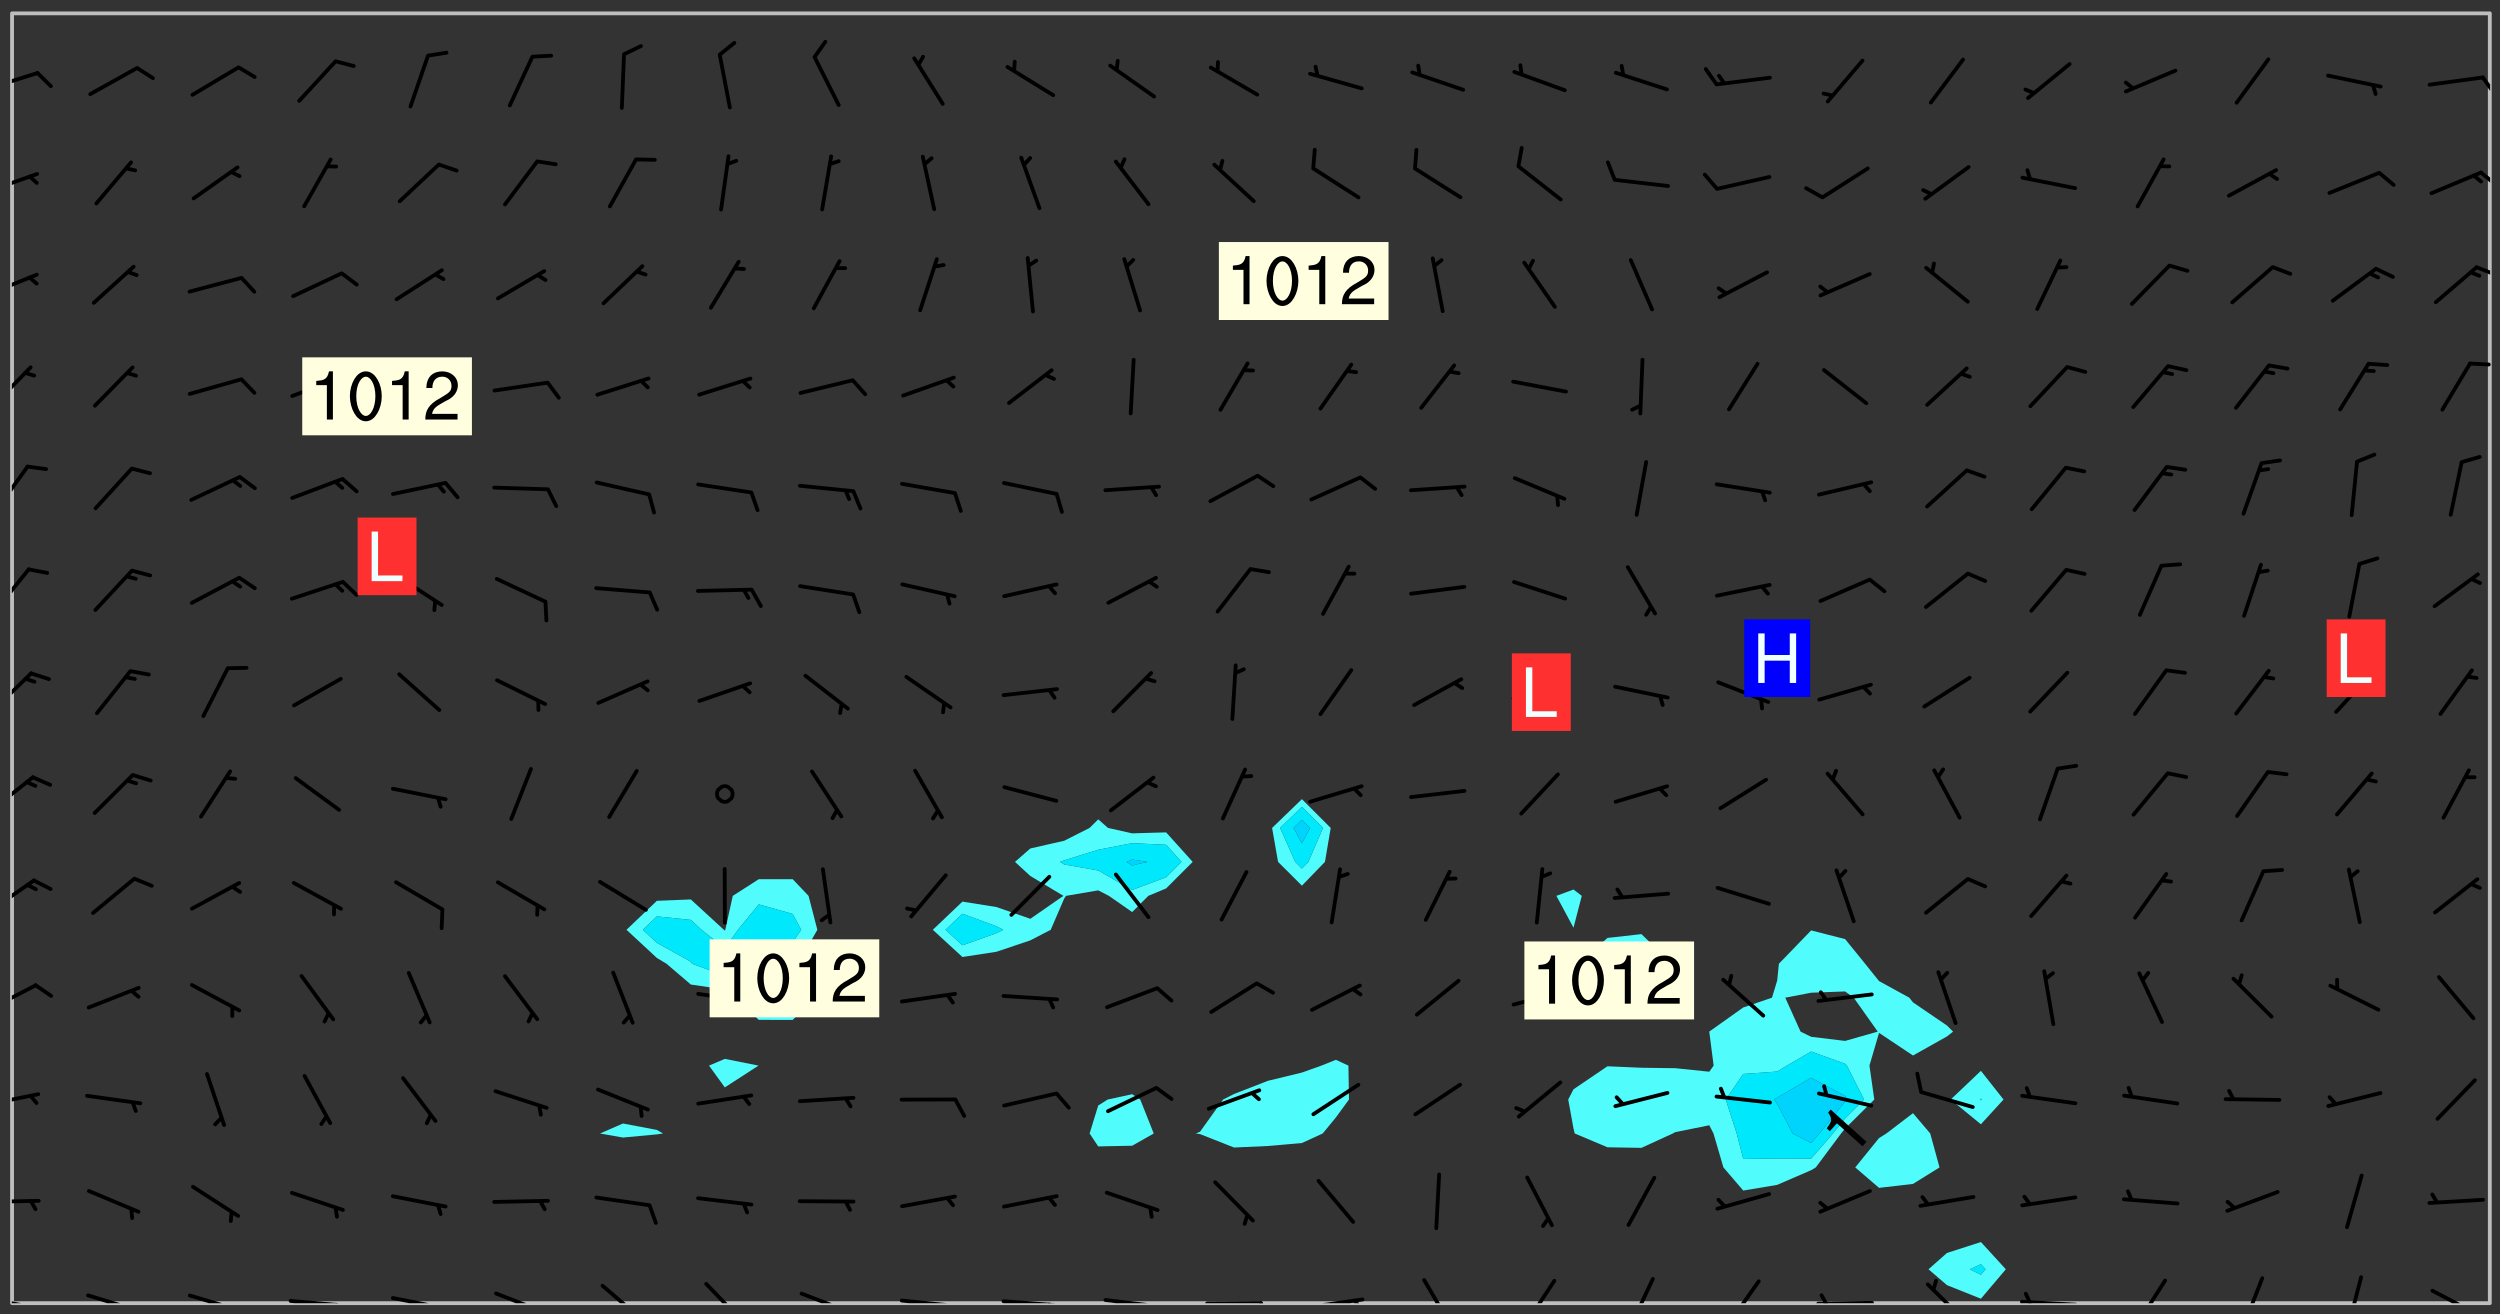 <svg xmlns="http://www.w3.org/2000/svg" role="img" xmlns:xlink="http://www.w3.org/1999/xlink" viewBox="142.45 309.95 326.84 171.84"><rect x="142.45" y="309.95" width="326.84" height="171.84" fill="#333333" stroke="none"/><defs><clipPath id="clip2"><path d="M 144 311.672 L 145 311.672 L 145 480.328 L 144 480.328 Z M 144 311.672"/></clipPath><clipPath id="clip3"><path d="M 144 311.672 L 468 311.672 L 468 480.328 L 144 480.328 Z M 144 311.672"/></clipPath><clipPath id="clip4"><path d="M 467 311.672 L 468 311.672 L 468 480.328 L 467 480.328 Z M 467 311.672"/></clipPath><clipPath id="clip5"><path d="M 144 479 L 148 479 L 148 480.328 L 144 480.328 Z M 144 479"/></clipPath><clipPath id="clip6"><path d="M 146 480 L 148 480 L 148 480.328 L 146 480.328 Z M 146 480"/></clipPath><clipPath id="clip7"><path d="M 153 479 L 161 479 L 161 480.328 L 153 480.328 Z M 153 479"/></clipPath><clipPath id="clip8"><path d="M 159 480 L 161 480 L 161 480.328 L 159 480.328 Z M 159 480"/></clipPath><clipPath id="clip9"><path d="M 167 479 L 175 479 L 175 480.328 L 167 480.328 Z M 167 479"/></clipPath><clipPath id="clip10"><path d="M 172 480 L 174 480 L 174 480.328 L 172 480.328 Z M 172 480"/></clipPath><clipPath id="clip11"><path d="M 180 479 L 188 479 L 188 480.328 L 180 480.328 Z M 180 479"/></clipPath><clipPath id="clip12"><path d="M 186 480 L 188 480 L 188 480.328 L 186 480.328 Z M 186 480"/></clipPath><clipPath id="clip13"><path d="M 193 479 L 201 479 L 201 480.328 L 193 480.328 Z M 193 479"/></clipPath><clipPath id="clip14"><path d="M 199 480 L 201 480 L 201 480.328 L 199 480.328 Z M 199 480"/></clipPath><clipPath id="clip15"><path d="M 207 478 L 215 478 L 215 480.328 L 207 480.328 Z M 207 478"/></clipPath><clipPath id="clip16"><path d="M 212 480 L 214 480 L 214 480.328 L 212 480.328 Z M 212 480"/></clipPath><clipPath id="clip17"><path d="M 220 477 L 227 477 L 227 480.328 L 220 480.328 Z M 220 477"/></clipPath><clipPath id="clip18"><path d="M 234 477 L 240 477 L 240 480.328 L 234 480.328 Z M 234 477"/></clipPath><clipPath id="clip19"><path d="M 246 478 L 255 478 L 255 480.328 L 246 480.328 Z M 246 478"/></clipPath><clipPath id="clip20"><path d="M 252 480 L 254 480 L 254 480.328 L 252 480.328 Z M 252 480"/></clipPath><clipPath id="clip21"><path d="M 260 479 L 268 479 L 268 480.328 L 260 480.328 Z M 260 479"/></clipPath><clipPath id="clip22"><path d="M 266 480 L 268 480 L 268 480.328 L 266 480.328 Z M 266 480"/></clipPath><clipPath id="clip23"><path d="M 273 479 L 281 479 L 281 480.328 L 273 480.328 Z M 273 479"/></clipPath><clipPath id="clip24"><path d="M 279 480 L 281 480 L 281 480.328 L 279 480.328 Z M 279 480"/></clipPath><clipPath id="clip25"><path d="M 286 479 L 295 479 L 295 480.328 L 286 480.328 Z M 286 479"/></clipPath><clipPath id="clip26"><path d="M 292 480 L 294 480 L 294 480.328 L 292 480.328 Z M 292 480"/></clipPath><clipPath id="clip27"><path d="M 300 480 L 308 480 L 308 480.328 L 300 480.328 Z M 300 480"/></clipPath><clipPath id="clip28"><path d="M 307 480 L 309 480 L 309 480.328 L 307 480.328 Z M 307 480"/></clipPath><clipPath id="clip29"><path d="M 313 479 L 321 479 L 321 480.328 L 313 480.328 Z M 313 479"/></clipPath><clipPath id="clip30"><path d="M 319 479 L 321 479 L 321 480.328 L 319 480.328 Z M 319 479"/></clipPath><clipPath id="clip31"><path d="M 328 477 L 333 477 L 333 480.328 L 328 480.328 Z M 328 477"/></clipPath><clipPath id="clip32"><path d="M 341 477 L 346 477 L 346 480.328 L 341 480.328 Z M 341 477"/></clipPath><clipPath id="clip33"><path d="M 355 476 L 359 476 L 359 480.328 L 355 480.328 Z M 355 476"/></clipPath><clipPath id="clip34"><path d="M 368 477 L 373 477 L 373 480.328 L 368 480.328 Z M 368 477"/></clipPath><clipPath id="clip35"><path d="M 379 480 L 388 480 L 388 480.328 L 379 480.328 Z M 379 480"/></clipPath><clipPath id="clip36"><path d="M 380 479 L 382 479 L 382 480.328 L 380 480.328 Z M 380 479"/></clipPath><clipPath id="clip37"><path d="M 394 477 L 400 477 L 400 480.328 L 394 480.328 Z M 394 477"/></clipPath><clipPath id="clip38"><path d="M 406 479 L 415 479 L 415 480.328 L 406 480.328 Z M 406 479"/></clipPath><clipPath id="clip39"><path d="M 407 478 L 409 478 L 409 480.328 L 407 480.328 Z M 407 478"/></clipPath><clipPath id="clip40"><path d="M 421 477 L 426 477 L 426 480.328 L 421 480.328 Z M 421 477"/></clipPath><clipPath id="clip41"><path d="M 435 476 L 439 476 L 439 480.328 L 435 480.328 Z M 435 476"/></clipPath><clipPath id="clip42"><path d="M 449 476 L 452 476 L 452 480.328 L 449 480.328 Z M 449 476"/></clipPath><clipPath id="clip43"><path d="M 460 478 L 467 478 L 467 480.328 L 460 480.328 Z M 460 478"/></clipPath><clipPath id="clip44"><path d="M 144 466 L 148 466 L 148 468 L 144 468 Z M 144 466"/></clipPath><clipPath id="clip45"><path d="M 144 452 L 148 452 L 148 455 L 144 455 Z M 144 452"/></clipPath><clipPath id="clip46"><path d="M 144 438 L 148 438 L 148 443 L 144 443 Z M 144 438"/></clipPath><clipPath id="clip47"><path d="M 144 424 L 148 424 L 148 430 L 144 430 Z M 144 424"/></clipPath><clipPath id="clip48"><path d="M 144 411 L 148 411 L 148 417 L 144 417 Z M 144 411"/></clipPath><clipPath id="clip49"><path d="M 144 397 L 147 397 L 147 404 L 144 404 Z M 144 397"/></clipPath><clipPath id="clip50"><path d="M 144 384 L 147 384 L 147 391 L 144 391 Z M 144 384"/></clipPath><clipPath id="clip51"><path d="M 144 370 L 147 370 L 147 377 L 144 377 Z M 144 370"/></clipPath><clipPath id="clip52"><path d="M 144 357 L 147 357 L 147 364 L 144 364 Z M 144 357"/></clipPath><clipPath id="clip53"><path d="M 465 357 L 468 357 L 468 358 L 465 358 Z M 465 357"/></clipPath><clipPath id="clip54"><path d="M 144 345 L 148 345 L 148 349 L 144 349 Z M 144 345"/></clipPath><clipPath id="clip55"><path d="M 465 344 L 468 344 L 468 347 L 465 347 Z M 465 344"/></clipPath><clipPath id="clip56"><path d="M 144 332 L 148 332 L 148 336 L 144 336 Z M 144 332"/></clipPath><clipPath id="clip57"><path d="M 466 332 L 468 332 L 468 335 L 466 335 Z M 466 332"/></clipPath><clipPath id="clip58"><path d="M 144 319 L 148 319 L 148 322 L 144 322 Z M 144 319"/></clipPath><clipPath id="clip59"><path d="M 466 319 L 468 319 L 468 323 L 466 323 Z M 466 319"/></clipPath><g id="surface747" clip-path="url(#clip1)"><path fill="#fff" fill-opacity="0" fill-rule="evenodd" d="M 0 0 L 1000 0 L 1000 1000 L 0 1000 Z M 0 0"/><path fill="#d3d3d3" fill-opacity="0" fill-rule="evenodd" d="M162.152 355.867L161.918 356.16 161.977 356.395 162.094 356.566 162.27 356.801 162.562 357.148 162.676 357.207 162.793 357.035 162.852 356.801 163.027 356.625 163.492 356.449 164.191 356.449 164.426 356.742 164.715 357.559 164.773 357.734 164.949 357.965 165.301 358.199 166 358.898 166.172 359.074 166.406 359.422 166.641 359.832 166.93 360.414 167.34 360.879 167.57 361.113 167.805 361.289 167.922 361.52 168.098 361.812 168.27 362.977 168.27 363.211 168.328 363.5 168.387 363.617 168.504 363.734 168.852 364.145 168.969 364.316 169.145 364.492 169.32 364.727 169.438 364.898 169.609 365.25 169.668 365.484 169.902 365.891 170.137 365.832 169.961 366.008 169.902 366.938 169.32 366.938 169.086 366.824 168.738 366.938 168.621 367.055 168.562 367.348 168.504 367.523 168.387 367.695 167.922 367.988 167.863 368.223 167.805 368.336 167.805 368.98 167.863 369.152 167.863 369.562 167.922 369.621 167.922 370.027 167.98 370.434 168.098 370.609 168.156 370.668 168.387 371.309 168.328 371.602 168.328 372.301 168.27 372.883 168.27 373.117 168.211 373.348 168.156 373.699 168.156 375.621 168.211 375.738 168.637 375.738 168.27 375.855 168.246 376.207 169.137 377.375 170.879 377.914 172.219 378.273 172.219 378.812 172.309 379.621 172.844 380.336 174.363 380.605 175.254 380.52 175.344 381.684 175.879 381.863 177.039 381.684 179.094 380.699 180.254 380.336 182.133 380.16 183.828 379.98 183.648 380.699 182.133 380.785 180.883 380.875 180.078 381.145 179.004 381.953 179.273 382.672 179.809 383.57 179.629 384.195 179.363 385.004 179.629 386.082 180.254 386.98 181.059 387.16 182.309 386.98 182.043 387.703 182.141 388.207 182.195 388.5 182.195 388.672 182.254 388.965 182.254 389.371 182.43 389.488 182.781 389.605 183.188 389.605 183.48 389.43 183.594 389.312 183.652 389.195 183.77 388.965 183.828 388.789 184.18 388.324 184.41 388.148 184.586 388.09 184.762 388.148 184.82 388.324 184.938 389.312 184.992 389.781 185.051 389.953 185.168 390.188 185.344 390.246 186.16 390.305 186.449 390.305 186.566 390.539 186.625 390.945 186.684 391.297 186.684 392.402 186.801 392.695 186.918 393.043 187.207 393.742 187.383 394.094 187.965 394.848 188.316 395.023 188.488 395.082 188.957 395.316 189.598 395.781 189.945 396.016 190.238 396.191 190.531 396.246 190.762 396.309 191.578 396.656 191.871 396.832 191.984 397.004 192.336 397.355 192.453 397.531 192.977 398.172 192.977 398.461 193.035 398.812 193.035 399.16 193.094 399.512 193.152 399.801 193.27 399.859 193.441 399.918 193.617 399.918 194.199 400.152 194.375 400.27 194.551 400.559 194.727 400.793 194.84 401.027 195.133 401.258 195.25 401.375 195.25 401.785 195.309 401.84 195.598 402.074 195.832 402.191 195.891 402.309 196.008 402.48 196.066 402.598 196.297 402.832 196.355 403.008 196.59 403.066 196.707 403.125 196.59 403.238 196.531 403.355 196.531 403.473 196.414 403.766 196.297 404.055 196.297 404.637 196.473 404.754 196.59 404.812 196.648 404.93 196.766 405.047 196.879 405.105 197.055 405.453 197.113 405.805 197.172 406.211 197.172 406.387 197.113 406.562 196.996 407.262 196.996 407.434 197.113 407.609 197.406 407.902 197.812 407.902 197.988 408.02 198.105 408.191 198.223 408.484 198.223 408.719 197.695 408.719 197.465 408.484 197.23 408.484 197.055 408.543 196.996 409.242 197.055 409.59 197.172 409.766 197.348 410.176 197.465 410.406 197.754 410.875 197.93 410.93 198.453 410.93 198.688 410.988 199.445 411.629 199.504 411.922 199.504 412.156 199.562 412.215 199.793 412.562 199.793 412.914 199.676 413.086 199.676 413.379 199.969 413.668 200.262 413.844 200.434 413.902 200.727 414.078 201.02 414.195 201.602 414.602 201.891 414.836 202.184 415.012 202.402 415.172 202.418 415.184 202.648 415.359 203.289 415.883 203.465 416.117 203.582 416.293 203.758 416.469 203.871 416.641 203.871 417.281 203.988 417.457 204.457 417.574 205.039 417.691 205.273 417.75 205.504 417.863 205.797 417.98 205.91 418.039 206.496 418.391 206.785 418.562 206.961 418.625 207.137 418.68 207.312 418.738 208.012 419.09 208.301 419.266 208.535 419.32 208.824 419.496 209.059 419.613 209.699 420.02 209.992 420.137 210.164 420.195 210.398 420.254 210.809 420.312 211.039 420.371 211.273 420.488 211.332 420.66 210.922 420.836 211.391 420.895 211.449 421.188 211.562 421.422 211.738 421.477 211.973 421.535 212.148 421.594 212.555 421.711 213.195 421.945 213.312 422.117 213.371 422.352 213.371 422.527 213.312 422.645 213.254 423.051 213.488 423.285 213.605 423.344 213.953 423.461 214.594 423.691 214.77 423.809 215.059 423.926 215.234 424.102 215.469 424.566 216.051 425.672 216.227 425.848 216.574 426.023 216.75 426.141 217.102 426.258 218.148 426.781 218.383 426.84 218.848 426.953 219.141 427.012 219.605 427.188 220.363 427.77 220.598 428.004 220.945 428.469 221.121 428.645 221.41 428.879 222.227 429.578 222.52 429.754 222.809 430.043 223.102 430.219 223.395 430.508 224.09 431.148 224.266 431.324 224.559 431.559 224.848 431.793 225.316 432.082 225.957 432.664 226.305 432.898 226.539 433.191 226.887 433.539 227.238 434.004 228.172 434.996 228.52 435.402 228.637 435.578 228.871 435.637 228.984 435.754 229.629 435.93 229.859 436.043 230.094 436.102 230.387 436.277 230.617 436.395 231.551 437.094 231.957 437.5 232.191 437.676 232.598 437.852 232.832 437.969 233.648 438.316 233.996 438.551 234.23 438.668 234.523 438.957 234.754 439.074 235.512 439.426 235.863 439.598 236.094 439.656 236.387 439.773 236.621 439.832 237.492 440.008 238.309 440.008 238.777 440.238 238.949 440.297 239.824 440.996 240.289 441.113 240.582 441.172 240.758 441.23 240.988 441.289 241.457 441.348 241.805 441.406 242.156 441.465 242.562 441.523 242.855 441.523 243.027 441.582 243.027 441.812 243.203 441.988 243.496 441.988 243.844 442.047 244.195 442.105 244.895 442.223 245.535 442.223 246 441.988 246.293 441.812 246.465 441.695 246.875 441.523 247.164 441.348 248.098 440.883 248.566 440.59 249.09 440.297 249.555 440.125 250.02 439.949 251.07 439.484 251.359 439.367 251.77 439.25 252.059 439.133 252.586 438.957 254.102 438.258 254.684 437.91 254.973 437.852 255.266 437.793 255.613 437.676 256.488 437.445 256.84 437.328 256.953 437.328 257.188 437.27 258.062 437.035 258.297 436.977 259.109 436.977 259.461 436.918 260.277 436.801 260.449 436.742 260.801 436.688 261.094 436.629 261.324 436.57 262.141 436.395 262.316 436.336 262.664 436.336 262.898 436.277 263.363 436.16 264.121 435.988 264.355 435.93 264.703 435.93 265.113 435.812 265.402 435.754 266.688 435.695 266.977 435.695 267.387 435.637 267.617 435.578 267.793 435.578 268.668 435.461 269.074 435.461 269.484 435.344 269.832 435.344 270.184 435.23 271.055 435.172 272.805 435.172 273.852 435.461 274.262 435.578 274.551 435.695 274.902 435.812 275.191 435.93 276.242 436.102 276.531 436.16 276.824 436.16 277.117 436.219 277.289 436.277 277.699 436.336 277.871 436.395 277.988 436.453 278.105 436.453 278.223 436.512 278.574 436.57 278.688 436.57 279.098 436.637 281.02 437.031 282.945 437.426 284.465 437.875 286.16 438.594 288.305 439.398 289.91 438.68 291.34 437.875 292.5 436.797 293.75 436.348 296.785 435.629 298.66 435.27 300.805 433.922 303.039 432.668 305.539 431.41 307.234 430.961 309.02 430.781 310.18 430.512 310.805 431.051 312.145 430.781 312.859 429.793 313.844 428.449 314.289 428.27 315.094 427.91 316.969 427.371 318.754 426.922 320.004 426.652 321.164 426.562 322.863 426.473 324.824 426.203 326.074 426.113 326.613 426.113 327.238 426.023 328.129 426.023 330.273 425.844 332.684 425.664 335.273 425.574 336.969 425.754 338.578 425.844 340.008 426.203 341.168 426.922 343.043 427.91 344.203 429.438 344.469 430.152 345.098 430.242 345.453 431.141 345.988 431.68 346.523 433.207 347.598 433.566 348.133 433.566 347.328 434.102 347.418 435.809 348.133 438.504 349.023 439.309 349.918 440.297 350.633 441.555 352.418 442.094 353.938 441.914 354.293 443.258 355.902 442.453 356.883 441.914 357.152 442.184 357.469 441.969 357.688 441.824 358.488 442.273 358.938 441.914 359.293 441.914 359.828 441.645 360.367 440.926 360.902 440.656 361.527 439.668 362.688 440.117 363.527 440.488 364.922 441.105 366.617 440.926 368.223 440.926 370.008 441.016 370.188 439.309 370.723 437.965 371.527 438.234 372.02 439.082 372.422 439.488 372.332 440.027 372.332 440.387 373.047 440.836 373.758 440.566 375.188 440.566 375.547 441.555 375.992 442.812 376.707 444.156 377.957 444.785 379.652 445.414 380.367 445.234 380.547 444.695 381.527 444.605 381.977 444.965 382.062 446.223 381.797 446.852 381.262 447.031 381.262 447.57 381.977 448.555 382.242 449.094 383.227 450.082 384.027 451.16 383.762 451.52 383.672 452.418 383.047 454.75 382.691 456.816 382.602 458.609 382.422 459.328 382.332 459.867 382.332 461.305 381.352 463.188 380.992 464.895 380.457 465.793 379.652 466.961 379.387 467.5 381.441 468.754 381.527 469.113 381.172 469.652 381.082 469.473 381.082 470.281 381.172 471.719 380.727 472.434 379.652 472.527 379.387 473.242 379.922 474.141 380.727 474.859 381.887 475.668 383.227 475.938 383.672 476.297 383.316 476.746 381.527 476.656 380.277 476.207 379.562 475.488 378.938 475.398 378.762 478.988 378.574 480.297 467.934 480.297 467.934 311.703 412.664 311.703 412.664 360.785 413.426 360.91 416.715 361.453 418.738 364.289 418.738 367.043 421.09 367.375 423.438 367.707 427.488 367.707 426.109 371.867 424.086 372.574 422.062 373.277 421.52 373.621 418.926 375.238 418.738 375.355 416.715 373.277 415.984 370.535 413.312 368.457 411.938 364.957 411.871 364.875 409.914 362.203 412.664 360.785 412.664 311.703 294.422 311.703 294.422 403.117 294.539 403.148 294.672 403.16 294.746 403.234 294.852 403.281 294.941 403.34 295.027 403.398 295.117 403.457 295.414 403.754 295.473 403.844 295.504 403.961 295.531 404.078 295.547 404.215 295.516 404.332 295.457 404.422 295.398 404.508 295.355 404.613 295.309 404.715 295.281 404.836 295.281 404.98 295.457 405.25 295.605 405.398 295.68 405.484 295.754 405.559 295.797 405.664 295.859 405.754 295.918 405.84 295.961 405.945 296.02 406.035 296.066 406.137 296.109 406.242 296.168 406.328 296.285 406.508 296.359 406.582 296.422 406.668 296.48 406.758 296.523 406.863 296.582 406.953 296.641 407.039 296.703 407.129 296.762 407.219 296.805 407.32 296.922 407.5 296.996 407.574 297.055 407.66 297.129 407.734 297.219 407.793 297.324 407.84 297.473 407.84 297.605 407.824 297.738 407.84 297.84 407.793 297.914 407.719 297.961 407.617 297.945 407.484 297.945 407.336 297.898 407.23 297.871 407.113 297.824 407.012 297.797 406.891 297.754 406.789 297.691 406.699 297.648 406.598 297.605 406.492 297.574 406.375 297.559 406.242 297.547 406.105 297.633 406.047 297.691 405.961 297.812 405.93 297.855 406.035 297.871 406.168 297.871 406.285 297.93 406.387 297.988 406.477 298.078 406.535 298.227 406.684 298.285 406.773 298.328 406.879 298.316 406.98 298.402 407.039 298.508 407.086 298.594 407.145 298.684 407.203 298.758 407.277 298.641 407.305 298.535 407.352 298.449 407.41 298.375 407.484 298.316 407.574 298.254 407.66 298.227 407.781 298.18 407.883 298.137 407.988 298.105 408.105 298.094 408.238 298.078 408.371 298.078 408.52 298.105 408.637 298.152 408.742 298.195 408.844 298.254 408.934 298.328 409.008 298.418 409.066 298.492 409.141 298.582 409.199 298.641 409.289 298.684 409.395 298.73 409.496 298.848 409.527 298.98 409.543 299.129 409.543 299.246 409.512 299.352 409.555 299.395 409.66 299.441 409.762 299.469 409.883 299.5 410 299.527 410.117 299.559 410.238 299.586 410.355 299.691 410.398 299.793 410.445 299.926 410.43 300.074 410.578 300.137 410.664 300.211 410.738 300.281 410.812 300.371 410.875 300.477 410.918 300.578 410.961 300.695 410.992 300.832 411.008 300.949 410.977 301.023 410.902 301.051 410.785 301.039 410.652 301.008 410.531 300.98 410.414 301.023 410.309 301.141 410.309 301.23 410.371 301.348 410.398 301.496 410.398 301.629 410.414 301.777 410.414 301.91 410.43 302.043 410.414 302.191 410.414 302.324 410.398 302.457 410.387 302.594 410.398 302.711 410.371 302.844 410.355 303.035 410.297 302.977 410.473 302.961 410.605 302.934 410.727 302.918 410.859 302.859 410.945 302.727 410.961 302.621 411.008 302.516 411.051 302.398 411.082 302.281 411.109 302.016 411.141 301.867 411.141 301.734 411.156 301.66 411.23 301.719 411.316 301.867 411.465 301.984 411.645 302.059 411.715 302.148 411.777 302.238 411.836 302.324 411.895 302.414 411.953 302.516 411.996 302.621 412.059 302.727 412.102 302.812 412.16 302.918 412.207 303.02 412.25 303.199 412.367 303.258 412.457 303.215 412.559 303.168 412.664 303.184 412.797 303.406 413.02 303.465 413.109 303.508 413.211 303.539 413.332 303.582 413.434 303.598 413.566 303.629 413.684 303.641 413.82 303.672 413.938 303.82 414.086 303.922 414.129 304.027 414.172 304.145 414.203 304.277 414.219 304.414 414.234 304.531 414.234 304.648 414.203 304.738 414.145 304.781 414.039 304.828 413.938 304.871 413.832 304.902 413.715 304.914 413.582 304.914 413.434 304.902 413.301 304.887 413.168 304.855 413.051 304.812 412.945 304.766 412.84 304.723 412.738 304.68 412.633 304.664 412.5 304.68 412.367 304.707 412.25 304.738 412.133 304.766 412.012 304.812 411.91 304.902 411.852 304.988 411.789 305.062 411.715 305.152 411.656 305.375 411.434 305.434 411.348 305.508 411.273 305.625 411.094 305.684 411.008 305.684 410.859 305.609 410.785 305.508 410.738 305.402 410.695 305.301 410.652 305.242 410.562 305.195 410.457 305.168 410.34 305.258 410.281 305.375 410.25 305.477 410.207 305.656 410.09 305.805 409.941 305.816 409.809 305.805 409.703 305.715 409.645 305.582 409.66 305.434 409.66 305.301 409.676 305.168 409.66 305.047 409.629 304.961 409.57 304.887 409.496 304.828 409.406 304.766 409.32 304.648 409.141 304.59 409.055 304.621 408.934 304.707 408.875 304.828 408.844 304.887 408.758 304.887 408.637 304.855 408.52 304.797 408.43 304.738 408.344 304.691 408.238 304.664 408.121 304.648 407.988 304.707 407.898 304.781 407.824 304.871 407.766 304.988 407.586 305.062 407.512 305.121 407.426 305.27 407.277 305.391 407.246 305.523 407.23 305.656 407.246 305.73 407.32 305.773 407.426 305.789 407.559 305.758 407.676 305.641 407.707 305.508 407.719 305.359 407.867 305.316 407.973 305.27 408.074 305.242 408.195 305.211 408.312 305.211 408.461 305.242 408.578 305.285 408.684 305.344 408.773 305.418 408.844 305.492 408.918 305.609 408.949 305.73 408.977 305.848 408.949 305.98 408.934 306.098 408.934 306.188 408.992 306.262 409.066 306.309 409.172 306.367 409.258 306.469 409.305 306.602 409.32 306.707 409.363 306.793 409.422 306.781 409.527 306.707 409.602 306.527 409.719 306.469 409.809 306.379 409.867 306.309 409.941 306.234 410.016 306.172 410.105 306.145 410.223 306.129 410.355 306.145 410.488 306.129 410.621 306.129 410.77 306.145 410.902 306.172 411.02 306.203 411.141 306.277 411.215 306.367 411.273 306.453 411.332 306.543 411.391 306.66 411.422 306.66 411.508 306.559 411.555 306.469 411.613 306.203 411.645 306.086 411.672 305.938 411.672 305.832 411.715 305.73 411.762 305.672 411.852 305.609 412.086 305.598 412.219 305.566 412.34 305.551 412.473 305.551 412.766 305.539 412.898 305.551 413.035 305.566 413.168 305.699 413.184 305.832 413.195 305.953 413.227 306.039 413.285 306.113 413.359 306.16 413.465 306.203 413.566 306.219 413.699 306.219 414.145 306.203 414.277 306.203 414.723 306.234 414.988 306.262 415.105 306.277 415.238 306.309 415.355 306.395 415.566 306.426 415.832 306.426 415.98 306.395 416.098 306.367 416.215 306.336 416.336 306.309 416.453 306.277 416.57 306.246 416.691 306.234 416.824 306.219 416.957 306.309 417.016 306.426 416.984 306.527 417 306.574 417.105 306.543 417.371 306.543 417.812 306.5 417.918 306.453 418.023 306.41 418.125 306.367 418.23 306.309 418.316 306.277 418.438 306.234 418.555 306.203 418.672 306.188 418.805 306.203 418.938 306.262 419.027 306.367 419.074 306.453 419.133 306.512 419.219 306.5 419.355 306.469 419.473 306.426 419.574 306.426 420.02 306.41 420.152 306.41 420.301 306.379 420.418 306.336 420.523 306.309 420.641 306.262 420.746 306.219 420.848 306.188 420.969 306.16 421.086 306.129 421.219 306.098 421.336 306.07 421.453 306.027 421.559 305.996 421.676 305.965 421.797 305.953 421.93 305.938 422.062 305.938 422.359 305.965 422.477 305.965 422.625 306.012 423.023 306.039 423.141 306.098 423.23 306.219 423.262 306.367 423.262 306.5 423.246 306.559 423.336 306.559 423.453 306.5 423.543 306.41 423.602 306.309 423.645 306.203 423.691 306.113 423.75 306.027 423.809 305.891 423.824 305.773 423.793 305.641 423.777 305.539 423.824 305.477 423.91 305.465 424.047 305.449 424.18 305.418 424.297 305.391 424.414 305.375 424.547 305.344 424.668 305.344 424.965 305.359 425.098 305.391 425.215 305.391 425.363 305.402 425.496 305.402 425.645 305.375 425.762 305.328 425.863 305.301 425.984 305.27 426.102 305.211 426.191 305.137 426.266 305.035 426.309 304.93 426.355 304.812 426.383 304.691 426.414 304.59 426.367 304.648 426.281 304.754 426.234 304.781 426.117 304.812 426 304.84 425.879 304.871 425.762 304.871 425.613 304.887 425.48 304.855 425.363 304.812 425.258 304.707 425.273 304.633 425.348 304.531 425.391 304.441 425.453 304.367 425.527 304.324 425.629 304.309 425.762 304.277 425.879 304.25 426 304.219 426.117 304.191 426.234 304.16 426.355 304.133 426.473 304.102 426.59 304.059 426.695 303.969 426.754 303.879 426.754 303.762 426.723 303.73 426.637 303.746 426.5 303.715 426.383 303.715 426.234 303.703 426.102 303.703 425.953 303.641 425.719 303.613 425.598 303.57 425.496 303.523 425.391 303.465 425.305 303.406 425.215 303.363 425.109 303.301 425.023 303.152 424.875 303.082 424.801 302.977 424.754 302.871 424.711 302.77 424.668 302.473 424.371 302.383 424.297 302.297 424.238 302.191 424.195 302.102 424.133 302.016 424.074 301.91 424.031 301.82 423.973 301.734 423.91 301.66 423.84 301.555 423.793 301.469 423.734 301.363 423.691 301.273 423.629 301.172 423.586 301.066 423.543 300.98 423.484 300.875 423.438 300.77 423.395 300.668 423.348 300.578 423.289 300.477 423.246 300.371 423.203 300.281 423.141 300.164 423.113 300.031 423.098 299.898 423.113 299.75 423.113 299.617 423.129 299.5 423.098 299.41 423.039 299.336 422.965 299.246 422.906 299.145 422.859 298.996 422.859 298.875 422.832 298.773 422.789 298.699 422.715 298.582 422.535 298.492 422.477 298.391 422.434 298.301 422.371 298.195 422.328 298.105 422.27 298.02 422.211 297.914 422.164 297.855 422.078 297.797 421.988 297.754 421.883 297.707 421.781 297.633 421.707 297.547 421.648 297.473 421.574 297.383 421.516 297.16 421.293 297.117 421.188 297.086 420.922 297.191 420.879 297.336 420.879 297.441 420.922 297.516 420.996 297.605 421.055 297.691 421.113 297.797 421.16 297.887 421.219 298.035 421.367 298.105 421.441 298.254 421.59 298.316 421.676 298.391 421.75 298.477 421.809 298.551 421.883 298.641 421.945 298.73 422.004 298.816 422.062 299.086 422.238 299.188 422.285 299.293 422.328 299.395 422.371 299.441 422.297 299.5 422.211 299.574 422.137 299.645 422.062 299.75 422.105 299.824 422.18 299.883 422.27 299.926 422.371 299.973 422.477 300.016 422.582 300.137 422.609 300.254 422.582 300.328 422.492 300.371 422.387 300.43 422.297 300.504 422.223 300.609 422.18 300.727 422.152 300.859 422.164 300.949 422.223 301.098 422.371 301.156 422.461 301.199 422.566 301.246 422.668 301.289 422.773 301.332 422.875 301.438 422.922 301.543 422.965 301.676 422.98 301.762 422.922 301.82 422.832 301.895 422.758 302 422.715 302.117 422.742 302.223 422.789 302.324 422.832 302.43 422.875 302.531 422.922 302.711 423.039 302.711 423.156 302.695 423.289 302.711 423.422 302.727 423.559 302.785 423.645 302.887 423.691 303.008 423.719 303.125 423.75 303.273 423.75 303.391 423.719 303.449 423.629 303.629 423.512 303.688 423.422 303.762 423.348 303.82 423.262 303.938 423.082 304.117 422.965 304.234 422.996 304.324 423.055 304.367 423.129 304.352 423.262 304.352 423.379 304.441 423.438 304.59 423.438 304.723 423.422 304.855 423.41 305.121 423.379 305.227 423.336 305.344 423.305 305.465 423.277 305.539 423.203 305.609 423.129 305.672 423.039 305.656 422.934 305.609 422.832 305.508 422.789 305.402 422.773 305.285 422.801 305.02 422.832 304.871 422.832 304.797 422.758 304.707 422.699 304.59 422.668 304.473 422.641 304.34 422.625 304.191 422.625 304.059 422.641 303.762 422.641 303.656 422.594 303.508 422.445 303.465 422.344 303.406 422.254 303.629 422.031 303.715 421.973 303.82 421.93 303.938 421.898 304.07 421.883 304.203 421.898 304.34 421.914 304.441 421.957 304.574 421.945 304.664 421.883 304.766 421.84 304.828 421.75 304.781 421.648 304.691 421.59 304.574 421.559 304.473 421.516 304.414 421.426 304.352 421.336 304.352 421.219 304.367 421.086 304.473 421.039 304.547 420.969 304.547 420.848 304.457 420.789 304.426 420.672 304.516 420.613 304.59 420.539 304.633 420.434 304.691 420.344 304.738 420.242 304.754 420.109 304.754 419.961 304.707 419.855 304.664 419.754 304.574 419.695 304.441 419.68 304.34 419.637 304.203 419.621 304.086 419.59 303.641 419.59 303.508 419.574 303.375 419.562 303.242 419.547 303.125 419.516 302.977 419.516 302.844 419.5 302.711 419.488 302.445 419.457 302.324 419.414 302.238 419.355 302.164 419.281 302.164 419.133 302.176 419 302.281 418.953 302.383 418.91 302.516 418.895 302.668 418.895 302.801 418.879 303.094 418.879 303.215 418.91 303.316 418.953 303.406 419.012 303.641 419.074 303.762 419.027 303.852 418.969 303.953 418.926 304.086 418.91 304.191 418.953 304.293 419 304.426 419.012 304.547 418.984 304.691 418.984 304.812 418.953 304.93 418.926 305.035 418.879 305.109 418.805 305.195 418.746 305.344 418.598 305.402 418.512 305.449 418.406 305.477 418.289 305.492 418.184 305.391 418.141 305.301 418.082 305.184 418.051 305.078 418.008 304.988 417.945 304.914 417.859 304.84 417.785 304.738 417.742 304.633 417.695 304.531 417.652 304.473 417.562 304.426 417.461 304.34 417.25 304.277 417.164 304.219 417.074 304.145 417 304.059 416.941 303.789 416.941 303.672 416.973 303.582 417.031 303.48 417.074 303.348 417.09 303.242 417.074 303.215 416.957 303.152 416.867 303.035 416.836 302.934 416.793 302.785 416.645 302.754 416.527 302.738 416.422 302.812 416.348 302.992 416.23 303.109 416.203 303.227 416.172 303.363 416.188 303.465 416.23 303.57 416.273 303.672 416.32 303.777 416.363 303.895 416.395 304.027 416.41 304.145 416.438 304.277 416.453 304.383 416.438 304.473 416.379 304.398 416.305 304.293 416.262 304.219 416.188 304.145 416.098 303.996 415.949 303.91 415.891 303.82 415.832 303.746 415.758 303.656 415.699 303.555 415.652 303.434 415.625 303.332 415.578 303.227 415.535 303.109 415.504 303.008 415.461 302.887 415.43 302.738 415.43 302.621 415.461 302.516 415.504 302.43 415.566 302.25 415.684 302.164 415.742 302.074 415.801 301.969 415.848 301.883 415.906 301.777 415.949 301.676 415.992 301.57 416.039 301.496 416.113 301.438 416.203 301.379 416.289 301.332 416.395 301.273 416.48 301.199 416.555 301.066 416.543 300.949 416.512 300.832 416.512 300.758 416.586 300.668 416.645 300.594 416.719 300.504 416.777 300.418 416.836 300.312 416.883 300.211 416.926 300.074 416.941 299.973 416.898 299.824 416.75 299.719 416.703 299.633 416.703 299.527 416.75 299.426 416.793 299.305 416.824 299.188 416.793 299.113 416.719 299.113 416.602 299.145 416.48 299.219 416.41 299.277 416.32 299.352 416.246 299.469 416.215 299.574 416.172 299.867 416.172 300 416.156 300.137 416.141 300.238 416.098 300.328 416.039 300.43 415.992 300.52 415.934 300.652 415.922 300.742 415.98 300.875 415.992 300.965 415.934 301.051 415.875 301.156 415.832 301.246 415.773 301.332 415.711 301.422 415.652 301.57 415.504 301.629 415.418 301.688 415.328 301.793 415.285 301.926 415.27 302.043 415.297 302.164 415.328 302.223 415.27 302.281 415.18 302.312 414.914 302.34 414.797 302.445 414.809 302.578 414.824 302.68 414.781 302.77 414.723 302.828 414.633 302.902 414.559 302.961 414.469 303.008 414.367 303.02 414.234 303.008 414.102 302.961 413.996 302.812 413.848 302.754 413.758 302.695 413.672 302.652 413.566 302.652 413.121 302.668 412.988 302.668 412.84 302.68 412.707 302.621 412.648 302.531 412.707 302.43 412.664 302.25 412.547 302.164 412.488 302.102 412.398 302.043 412.309 301.969 412.234 301.883 412.176 301.762 412.207 301.66 412.219 301.555 412.266 301.469 412.324 301.363 412.367 301.215 412.516 301.125 412.574 301.039 412.633 300.949 412.695 300.844 412.738 300.711 412.754 300.711 412.633 300.816 412.59 300.934 412.559 301.008 412.488 301.051 412.383 301.051 412.234 301.023 412.117 300.875 411.969 300.742 411.953 300.594 411.953 300.477 411.984 300.371 412.027 300.27 412.07 300.18 412.133 300.062 412.16 299.988 412.086 300 411.953 299.957 411.852 299.914 411.746 299.824 411.688 299.707 411.715 299.586 411.746 299.469 411.777 299.367 411.82 299.246 411.852 299.145 411.895 299.039 411.938 298.949 411.996 298.848 412.012 298.848 411.895 298.863 411.762 298.805 411.672 298.73 411.715 298.582 411.863 298.523 411.953 298.449 412.027 298.402 412.133 298.359 412.234 298.285 412.309 298.227 412.398 298.152 412.473 298.094 412.559 298.02 412.633 297.93 412.695 297.855 412.766 297.781 412.84 297.68 412.855 297.547 412.871 297.441 412.828 297.441 412.707 297.59 412.559 297.633 412.457 297.691 412.367 297.738 412.266 297.781 412.16 297.84 412.07 297.871 411.953 297.914 411.852 297.945 411.73 297.973 411.613 298.02 411.508 298.062 411.406 298.105 411.301 298.18 411.23 298.27 411.168 298.359 411.109 298.461 411.066 298.758 411.066 299.023 411.035 299.129 410.992 299.055 410.918 298.938 410.887 298.832 410.844 298.742 410.785 298.641 410.738 298.551 410.68 298.449 410.637 298.344 410.594 298.254 410.531 298.168 410.473 298.062 410.43 297.961 410.387 297.84 410.355 297.723 410.324 297.621 410.281 297.5 410.25 297.398 410.207 297.309 410.148 297.266 410.043 297.25 409.91 297.352 409.867 297.484 409.852 297.621 409.867 297.754 409.852 297.855 409.809 297.914 409.719 297.93 409.613 297.84 409.555 297.766 409.48 297.664 409.438 297.574 409.379 297.426 409.23 297.383 409.125 297.367 408.992 297.367 408.699 297.309 408.609 297.219 408.551 297.145 408.477 297.102 408.371 297.07 408.254 297.012 408.164 296.938 408.09 296.82 408.062 296.746 407.988 296.656 407.93 296.566 407.867 296.48 407.809 296.406 407.734 296.348 407.648 296.301 407.543 296.215 407.484 296.066 407.336 295.871 407.277 295.738 407.293 295.637 407.336 295.562 407.41 295.516 407.512 295.473 407.617 295.414 407.707 295.355 407.793 295.059 408.09 294.969 408.148 294.883 408.148 294.82 408.062 294.777 407.957 294.809 407.84 294.867 407.75 294.895 407.633 294.883 407.5 294.793 407.438 294.688 407.484 294.57 407.512 294.453 407.543 294.184 407.719 294.082 407.766 293.965 407.793 293.859 407.84 293.77 407.898 293.668 407.941 293.609 407.855 293.562 407.75 293.578 407.617 293.625 407.512 293.695 407.438 293.77 407.367 293.828 407.277 293.828 407.129 293.785 407.023 293.547 407.023 293.445 407.07 293.414 407.188 293.387 407.305 293.355 407.426 293.281 407.469 293.148 407.484 293.074 407.438 293.031 407.336 292.988 407.23 292.941 407.129 292.898 407.023 292.777 407.055 292.676 407.098 292.543 407.113 292.426 407.145 292.32 407.188 292.23 407.246 292.129 407.293 292.008 407.32 291.875 407.336 291.773 407.293 291.715 407.203 291.668 407.098 291.625 406.996 291.582 406.891 291.582 406.773 291.641 406.684 291.727 406.625 291.906 406.508 292.008 406.461 292.113 406.418 292.219 406.359 292.32 406.316 292.41 406.254 292.512 406.211 292.617 406.152 292.719 406.105 292.809 406.047 292.914 406.004 293.016 405.961 293.105 405.898 293.207 405.855 293.344 405.84 293.461 405.871 293.562 405.914 293.684 405.945 293.785 405.988 293.891 406.035 293.992 406.078 294.098 406.121 294.199 406.168 294.305 406.211 294.406 406.254 294.512 406.301 294.598 406.359 294.703 406.402 294.82 406.434 294.926 406.477 295.027 406.523 295.117 406.582 295.223 406.625 295.324 406.668 295.43 406.715 295.547 406.742 295.648 406.789 295.77 406.816 295.918 406.816 296.004 406.758 296.02 406.656 296.078 406.566 296.051 406.449 295.977 406.375 295.859 406.195 295.785 406.121 295.695 406.047 295.516 405.93 295.43 405.871 295.324 405.828 295.223 405.781 294.953 405.605 294.895 405.516 294.82 405.441 294.762 405.352 294.719 405.25 294.688 405.133 294.672 404.996 294.672 404.434 294.66 404.301 294.645 404.168 294.613 404.051 294.598 403.918 294.586 403.785 294.555 403.664 294.332 403.441 294.273 403.355 294.258 403.25 294.289 403.133 294.422 403.117 294.422 311.703 172.992 311.703 172.992 313.156 172.934 313.391 172.582 314.441 172.41 314.965 172.293 315.312 172.117 315.723 172 315.895 171.766 316.188 171.535 316.246 171.184 316.246 171.066 316.305 170.836 316.711 170.836 317.004 170.953 317.18 171.184 317.41 171.301 317.645 171.941 318.402 172.234 318.867 172.41 319.102 172.641 319.453 172.875 319.801 173.516 320.617 173.691 321.082 173.863 321.492 173.98 322.188 174.156 322.656 174.273 324.055 174.332 324.52 174.332 325.395 174.449 326.441 174.449 331.223 174.391 331.688 174.039 332.969 173.863 333.492 173.75 333.902 173.398 334.832 172.934 336 172.699 336.582 172.582 336.758 172.41 337.105 172.234 337.512 171.883 338.328 171.824 338.621 171.711 338.914 171.594 339.203 171.535 339.379 171.418 340.254 171.359 340.66 171.301 340.777 171.242 340.953 171.184 341.125 170.953 341.652 170.836 341.824 170.836 342.059 170.719 342.293 170.66 342.465 170.484 343.051 170.484 343.34 170.426 343.516 170.426 343.809 170.367 343.922 170.309 344.449 170.309 344.621 170.254 344.855 170.254 347.477 170.078 348.293 169.961 348.469 169.785 348.703 169.668 348.875 169.555 349.109 168.969 350.043 168.738 350.332 168.445 350.797 168.27 351.031 167.98 351.383 167.629 352.082 167.516 352.312 167.34 352.723 167.164 352.953 166.758 353.48 165.941 354.18 165.648 354.352 165.359 354.586 165.184 354.703 165.008 354.879 164.484 355.285 163.957 355.461 163.785 355.637 163.551 355.691 162.91 355.867 162.152 355.867M174.363 386.891L173.289 387.34 173.648 388.234 174.898 387.52 175.344 386.98 174.363 386.891"/><path fill="#d3d3d3" fill-opacity="0" fill-rule="evenodd" d="M201.508 416.598L200.613 416.598 201.062 417.227 202.043 417.586 202.848 417.496 203.293 416.508 203.117 416.598 202.402 416.242 201.508 416.598M356.129 475.668L356.07 475.145 356.07 474.852 356.184 474.559 356.242 474.328 356.711 473.859 356.824 473.859 356.941 473.746 357.059 473.688 357.234 473.688 357.469 473.629 357.816 473.629 358.051 473.688 358.168 473.746 358.398 473.918 358.457 474.094 358.574 474.676 358.574 474.969 358.457 475.145 358.285 475.434 358.109 475.609 357.582 476.133 357.352 476.367 357.234 476.426 357.059 476.426 356.941 476.367 356.535 476.074 356.359 475.957 356.242 475.898 356.184 475.785 356.129 475.668M362.77 464.711L362.711 464.539 362.711 463.43 362.77 463.258 362.945 463.199 363.117 463.141 363.293 463.141 363.527 463.082 363.645 463.141 363.703 463.84 363.645 464.012 363.527 464.188 363.41 464.246 363.176 464.77 363.062 464.828 362.828 464.828 362.77 464.711M372.383 450.32L372.266 450.145 372.266 449.445 372.559 448.57 372.676 448.398 372.852 448.047 372.965 447.816 373.082 447.523 373.434 446.766 373.551 446.535 373.723 446.301 373.898 446.301 374.016 446.242 374.656 446.242 374.773 446.301 375.008 446.535 375.18 446.648 375.531 446.941 375.648 447.059 375.762 447.234 375.762 447.348 375.879 447.406 375.996 447.523 375.996 448.223 375.938 448.398 375.938 448.629 375.879 448.805 375.531 449.855 375.414 450.086 375.297 450.32 375.18 450.379 374.949 450.613 374.309 450.902 373.434 450.902 373.023 450.785 372.383 450.32"/><path fill="none" stroke="#bebebe" stroke-linecap="round" stroke-linejoin="round" stroke-miterlimit="10" stroke-width=".5" d="M 431.957 354.305 L 108.027 354.305 L 108.027 185.68 L 431.957 185.68 L 431.957 354.305" transform="matrix(1 0 0 -1 36 666)"/><g clip-path="url(#clip2)"><path fill="#fff" fill-opacity="0" fill-rule="evenodd" d="M 144 475.891 L 144 480.328 L 144.004 480.328 L 144 480.328 L 144 311.672 L 144.004 311.672 L 144 311.672 L 144 475.891"/></g><g clip-path="url(#clip3)"><path fill="#fff" fill-opacity="0" fill-rule="evenodd" d="M 144.004 480.328 L 144.004 311.672 L 223.891 311.672 L 223.891 456.832 L 220.895 458.137 L 223.891 458.668 L 228.328 458.254 L 229.133 458.137 L 228.328 457.672 L 223.891 456.832 L 223.891 311.672 L 246.082 311.672 L 246.082 424.891 L 241.645 424.895 L 238.25 427.07 L 237.273 431.508 L 237.207 431.602 L 237.086 431.508 L 232.766 427.539 L 228.328 427.719 L 224.355 431.508 L 228.328 435.188 L 229.586 435.945 L 232.766 438.664 L 237.207 439.32 L 237.207 448.383 L 235.145 449.262 L 237.207 452.113 L 241.617 449.262 L 237.207 448.383 L 237.207 439.32 L 238.691 440.383 L 241.645 443.285 L 246.082 443.293 L 248.895 440.383 L 246.773 435.945 L 249.309 431.508 L 248.156 427.07 L 246.082 424.891 L 246.082 311.672 L 286.027 311.672 L 286.027 417.07 L 284.895 418.191 L 281.59 419.863 L 277.152 420.875 L 275.145 422.629 L 277.152 424.473 L 281.477 427.07 L 277.152 430.07 L 272.711 428.531 L 268.273 427.824 L 264.402 431.508 L 268.273 435.066 L 272.711 434.383 L 277.152 432.891 L 279.816 431.508 L 281.59 427.398 L 281.824 427.07 L 286.027 426.352 L 287.422 427.07 L 290.465 429.188 L 290.465 453 L 287.262 453.699 L 286.027 454.477 L 284.902 458.137 L 286.027 459.828 L 290.465 459.738 L 293.285 458.137 L 291.523 453.699 L 290.465 453 L 290.465 429.188 L 292.578 427.07 L 294.902 426.102 L 298.379 422.629 L 294.902 418.77 L 290.465 418.898 L 287.309 418.191 L 286.027 417.07 L 286.027 311.672 L 312.656 311.672 L 312.656 414.426 L 308.758 418.191 L 309.539 422.629 L 312.656 425.738 L 315.668 422.629 L 316.422 418.191 L 312.656 414.426 L 312.656 311.672 L 317.098 311.672 L 317.098 448.504 L 315.203 449.262 L 312.656 450.172 L 308.219 451.25 L 303.781 452.973 L 302.355 453.699 L 299.344 457.898 L 298.785 458.137 L 299.344 458.219 L 303.781 459.973 L 308.219 459.773 L 312.656 459.383 L 315.375 458.137 L 317.098 456.039 L 318.809 453.699 L 318.738 449.262 L 317.098 448.504 L 317.098 311.672 L 348.164 311.672 L 348.164 426.242 L 345.926 427.07 L 348.164 431.238 L 349.246 427.07 L 348.164 426.242 L 348.164 311.672 L 357.043 311.672 L 357.043 432.074 L 352.602 432.57 L 348.828 435.945 L 352.602 439.793 L 354.027 440.383 L 357.043 442.34 L 358.977 440.383 L 361.051 435.945 L 357.043 432.074 L 357.043 311.672 L 379.234 311.672 L 379.234 431.586 L 375.016 435.945 L 374.793 438.141 L 374.113 440.383 L 370.355 441.664 L 365.918 444.812 L 365.898 444.82 L 365.918 444.875 L 366.484 449.262 L 365.918 450.062 L 361.48 449.602 L 357.043 449.543 L 352.602 449.352 L 348.164 452.359 L 347.473 453.699 L 348.164 457.5 L 348.324 458.137 L 352.602 459.941 L 357.043 460.016 L 361.141 458.137 L 361.48 457.957 L 365.918 457.062 L 366.465 458.137 L 367.762 462.574 L 370.355 465.598 L 374.793 464.855 L 379.234 462.934 L 379.84 462.574 L 383.148 458.137 L 383.672 457.488 L 387.488 453.699 L 386.855 449.262 L 388.109 444.984 L 392.547 447.945 L 392.547 455.48 L 389.066 458.137 L 388.109 458.734 L 384.996 462.574 L 388.109 465.246 L 392.547 464.73 L 396.016 462.574 L 394.801 458.137 L 392.547 455.48 L 392.547 447.945 L 396.984 445.453 L 397.789 444.82 L 396.984 444.02 L 392.547 440.996 L 392.066 440.383 L 388.109 438.215 L 386.289 435.945 L 383.672 432.723 L 379.234 431.586 L 379.234 311.672 L 401.426 311.672 L 401.426 449.945 L 397.477 453.699 L 401.426 456.934 L 401.426 472.328 L 396.984 473.758 L 394.574 475.891 L 396.984 477.961 L 401.426 479.738 L 404.684 475.891 L 401.426 472.328 L 401.426 456.934 L 404.383 453.699 L 401.426 449.945 L 401.426 311.672 L 467.996 311.672 L 467.996 480.328 L 144.004 480.328"/></g><path fill="#50fcfc" fill-rule="evenodd" d="M223.891 458.668L220.895 458.137 223.891 456.832 228.328 457.672 229.133 458.137 228.328 458.254 223.891 458.668M228.328 435.188L224.355 431.508 228.328 427.719 232.766 427.539 237.086 431.508 237.207 431.602 237.273 431.508 238.25 427.07 241.645 424.895 241.645 428.184 238.93 431.508 237.207 433.914 234.172 431.508 232.766 430.215 228.328 429.754 226.492 431.508 228.328 433.211 232.766 435.68 232.918 435.945 237.207 437.523 241.195 440.383 241.645 440.824 246.082 440.473 246.172 440.383 246.082 440.23 243.758 435.945 246.082 433.141 247.199 431.508 246.082 429.438 241.645 428.184 241.645 424.895 246.082 424.891 248.156 427.07 249.309 431.508 246.773 435.945 248.895 440.383 246.082 443.293 241.645 443.285 238.691 440.383 237.207 439.32 232.766 438.664 229.586 435.945 228.328 435.188"/><path fill="#00e8fc" fill-rule="evenodd" d="M 228.328 433.211 L 226.492 431.508 L 228.328 429.754 L 232.766 430.215 L 234.172 431.508 L 237.207 433.914 L 238.93 431.508 L 241.645 428.184 L 246.082 429.438 L 247.199 431.508 L 246.082 433.141 L 243.758 435.945 L 246.082 440.23 L 246.172 440.383 L 246.082 440.473 L 241.645 440.824 L 241.195 440.383 L 237.207 437.523 L 232.918 435.945 L 232.766 435.68 L 228.328 433.211"/><path fill="#50fcfc" fill-rule="evenodd" d="M237.207 452.113L235.145 449.262 237.207 448.383 241.617 449.262 237.207 452.113M268.273 435.066L264.402 431.508 268.273 427.824 268.273 429.402 266.062 431.508 268.273 433.539 272.711 431.953 273.621 431.508 272.711 431.047 268.273 429.402 268.273 427.824 272.711 428.531 277.152 430.07 281.477 427.07 277.152 424.473 275.145 422.629 277.152 420.875 281.59 419.863 284.895 418.191 286.027 417.07 287.309 418.191 290.465 418.898 290.465 420.184 286.027 421.043 281.59 422.422 281.039 422.629 281.59 422.969 286.027 423.754 290.465 426.301 294.902 424.641 296.918 422.629 294.902 420.395 290.465 420.184 290.465 418.898 294.902 418.77 298.379 422.629 294.902 426.102 292.578 427.07 290.465 429.188 287.422 427.07 286.027 426.352 281.824 427.07 281.59 427.398 279.816 431.508 277.152 432.891 272.711 434.383 268.273 435.066"/><path fill="#00e8fc" fill-rule="evenodd" d="M268.273 433.539L266.062 431.508 268.273 429.402 272.711 431.047 273.621 431.508 272.711 431.953 268.273 433.539M281.59 422.969L281.039 422.629 281.59 422.422 286.027 421.043 290.465 420.184 290.465 422.32 289.742 422.629 290.465 423.094 292.484 422.629 290.465 422.32 290.465 420.184 294.902 420.395 296.918 422.629 294.902 424.641 290.465 426.301 286.027 423.754 281.59 422.969"/><path fill="#50fcfc" fill-rule="evenodd" d="M 286.027 459.828 L 284.902 458.137 L 286.027 454.477 L 287.262 453.699 L 290.465 453 L 291.523 453.699 L 293.285 458.137 L 290.465 459.738 L 286.027 459.828"/><path fill="#00d4fc" fill-rule="evenodd" d="M 290.465 423.094 L 289.742 422.629 L 290.465 422.32 L 292.484 422.629 L 290.465 423.094"/><path fill="#50fcfc" fill-rule="evenodd" d="M299.344 458.219L298.785 458.137 299.344 457.898 302.355 453.699 303.781 452.973 308.219 451.25 312.656 450.172 315.203 449.262 317.098 448.504 318.738 449.262 318.809 453.699 317.098 456.039 315.375 458.137 312.656 459.383 308.219 459.773 303.781 459.973 299.344 458.219M309.539 422.629L308.758 418.191 312.656 414.426 312.656 415.438 309.805 418.191 311.777 422.629 312.656 423.504 313.504 422.629 315.41 418.191 312.656 415.438 312.656 414.426 316.422 418.191 315.668 422.629 312.656 425.738 309.539 422.629"/><path fill="#00e8fc" fill-rule="evenodd" d="M 311.777 422.629 L 309.805 418.191 L 312.656 415.438 L 312.656 417.125 L 311.555 418.191 L 312.656 420.199 L 313.723 418.191 L 312.656 417.125 L 312.656 415.438 L 315.41 418.191 L 313.504 422.629 L 312.656 423.504 L 311.777 422.629"/><path fill="#00d4fc" fill-rule="evenodd" d="M 312.656 420.199 L 311.555 418.191 L 312.656 417.125 L 313.723 418.191 L 312.656 420.199"/><path fill="#50fcfc" fill-rule="evenodd" d="M348.164 431.238L345.926 427.07 348.164 426.242 349.246 427.07 348.164 431.238M348.164 457.5L347.473 453.699 348.164 452.359 352.602 449.352 357.043 449.543 361.48 449.602 365.918 450.062 366.484 449.262 365.918 444.875 365.898 444.82 365.918 444.812 370.355 441.664 374.113 440.383 374.793 438.141 375.016 435.945 379.234 431.586 383.672 432.723 383.672 439.566 379.234 439.734 375.848 440.383 377.848 444.82 379.234 445.496 379.234 447.426 376.062 449.262 374.793 450.039 370.355 450.355 368.066 453.699 369.5 458.137 370.355 461.465 374.793 461.402 379.234 461.418 382.082 458.137 383.672 456.164 386.152 453.699 383.902 449.262 383.672 449.027 379.234 447.426 379.234 445.496 383.672 446.035 387.941 444.82 384.797 440.383 383.672 439.566 383.672 432.723 386.289 435.945 388.109 438.215 392.066 440.383 392.547 440.996 396.984 444.02 397.789 444.82 396.984 445.453 392.547 447.945 388.109 444.984 386.855 449.262 387.488 453.699 383.672 457.488 383.148 458.137 379.84 462.574 379.234 462.934 374.793 464.855 370.355 465.598 367.762 462.574 366.465 458.137 365.918 457.062 361.48 457.957 361.141 458.137 357.043 460.016 352.602 459.941 348.324 458.137 348.164 457.5M352.602 439.793L348.828 435.945 352.602 432.57 357.043 432.074 357.043 433.465 352.602 435.043 351.594 435.945 352.602 436.973 357.043 439.328 359.609 435.945 357.043 433.465 357.043 432.074 361.051 435.945 358.977 440.383 357.043 442.34 354.027 440.383 352.602 439.793"/><path fill="#00e8fc" fill-rule="evenodd" d="M 352.602 436.973 L 351.594 435.945 L 352.602 435.043 L 357.043 433.465 L 357.043 435.781 L 356.672 435.945 L 357.043 436.168 L 357.211 435.945 L 357.043 435.781 L 357.043 433.465 L 359.609 435.945 L 357.043 439.328 L 352.602 436.973"/><path fill="#00d4fc" fill-rule="evenodd" d="M 357.043 436.168 L 356.672 435.945 L 357.043 435.781 L 357.211 435.945 L 357.043 436.168"/><path fill="#00e8fc" fill-rule="evenodd" d="M 369.5 458.137 L 368.066 453.699 L 370.355 450.355 L 374.793 450.039 L 376.062 449.262 L 379.234 447.426 L 379.234 450.852 L 374.793 453.449 L 374.387 453.699 L 374.793 454.258 L 376.816 458.137 L 379.234 459.371 L 380.305 458.137 L 383.672 453.953 L 383.926 453.699 L 383.672 453.223 L 379.234 450.852 L 379.234 447.426 L 383.672 449.027 L 383.902 449.262 L 386.152 453.699 L 383.672 456.164 L 382.082 458.137 L 379.234 461.418 L 374.793 461.402 L 370.355 461.465 L 369.5 458.137"/><path fill="#00d4fc" fill-rule="evenodd" d="M 374.793 454.258 L 374.387 453.699 L 374.793 453.449 L 379.234 450.852 L 383.672 453.223 L 383.926 453.699 L 383.672 453.953 L 380.305 458.137 L 379.234 459.371 L 376.816 458.137 L 374.793 454.258"/><path fill="#fff" fill-opacity="0" fill-rule="evenodd" d="M 379.234 439.734 L 375.848 440.383 L 377.848 444.82 L 379.234 445.496 L 383.672 446.035 L 387.941 444.82 L 384.797 440.383 L 383.672 439.566 L 379.234 439.734"/><path fill="#50fcfc" fill-rule="evenodd" d="M388.109 465.246L384.996 462.574 388.109 458.734 389.066 458.137 392.547 455.48 394.801 458.137 396.016 462.574 392.547 464.73 388.109 465.246M396.984 477.961L394.574 475.891 396.984 473.758 401.426 472.328 401.426 475.223 399.977 475.891 401.426 476.609 402.035 475.891 401.426 475.223 401.426 472.328 404.684 475.891 401.426 479.738 396.984 477.961M401.426 456.934L397.477 453.699 401.426 449.945 401.426 453.57 401.293 453.699 401.426 453.809 401.523 453.699 401.426 453.57 401.426 449.945 404.383 453.699 401.426 456.934"/><path fill="#00e8fc" fill-rule="evenodd" d="M401.426 476.609L399.977 475.891 401.426 475.223 402.035 475.891 401.426 476.609M401.426 453.809L401.293 453.699 401.426 453.57 401.523 453.699 401.426 453.809"/><g clip-path="url(#clip4)"><path fill="#fff" fill-opacity="0" fill-rule="evenodd" d="M 467.996 480.328 L 468 480.328 L 468 311.672 L 467.996 311.672 L 468 311.672 L 468 480.328 L 467.996 480.328"/></g><path fill="#fff" fill-opacity="0" fill-rule="evenodd" d="M 385.145 463.434 L 389.055 459.09 L 381.652 452.426 L 377.742 456.77 L 385.145 463.434"/><path fill-rule="evenodd" d="M 381.449 455.395 L 381.789 455.016 L 386.465 459.227 L 385.941 459.812 L 382.602 456.809 L 381.676 457.84 L 381.262 457.469 L 381.586 457.008 L 381.715 456.785 L 381.805 456.555 L 381.836 456.309 L 381.793 456.039 L 381.672 455.738 L 381.449 455.395"/><g clip-path="url(#clip5)"><path fill="none" stroke="#000" stroke-linecap="round" stroke-linejoin="round" stroke-miterlimit="10" stroke-width=".5" d="M 111.441 184.957 L 104.559 186.387" transform="matrix(1 0 0 -1 36 666)"/></g><g clip-path="url(#clip6)"><path fill="none" stroke="#000" stroke-linecap="round" stroke-linejoin="round" stroke-miterlimit="10" stroke-width=".5" d="M 110.438 185.164 L 110.781 183.988" transform="matrix(1 0 0 -1 36 666)"/></g><g clip-path="url(#clip7)"><path fill="none" stroke="#000" stroke-linecap="round" stroke-linejoin="round" stroke-miterlimit="10" stroke-width=".5" d="M 124.672 184.641 L 117.957 186.703" transform="matrix(1 0 0 -1 36 666)"/></g><g clip-path="url(#clip8)"><path fill="none" stroke="#000" stroke-linecap="round" stroke-linejoin="round" stroke-miterlimit="10" stroke-width=".5" d="M 123.695 184.938 L 123.93 183.734" transform="matrix(1 0 0 -1 36 666)"/></g><g clip-path="url(#clip9)"><path fill="none" stroke="#000" stroke-linecap="round" stroke-linejoin="round" stroke-miterlimit="10" stroke-width=".5" d="M 137.996 184.66 L 131.266 186.684" transform="matrix(1 0 0 -1 36 666)"/></g><g clip-path="url(#clip10)"><path fill="none" stroke="#000" stroke-linecap="round" stroke-linejoin="round" stroke-miterlimit="10" stroke-width=".5" d="M 137.016 184.953 L 137.254 183.75" transform="matrix(1 0 0 -1 36 666)"/></g><g clip-path="url(#clip11)"><path fill="none" stroke="#000" stroke-linecap="round" stroke-linejoin="round" stroke-miterlimit="10" stroke-width=".5" d="M 151.445 185.371 L 144.445 185.973" transform="matrix(1 0 0 -1 36 666)"/></g><g clip-path="url(#clip12)"><path fill="none" stroke="#000" stroke-linecap="round" stroke-linejoin="round" stroke-miterlimit="10" stroke-width=".5" d="M 150.426 185.457 L 150.906 184.328" transform="matrix(1 0 0 -1 36 666)"/></g><g clip-path="url(#clip13)"><path fill="none" stroke="#000" stroke-linecap="round" stroke-linejoin="round" stroke-miterlimit="10" stroke-width=".5" d="M 164.707 184.984 L 157.812 186.355" transform="matrix(1 0 0 -1 36 666)"/></g><g clip-path="url(#clip14)"><path fill="none" stroke="#000" stroke-linecap="round" stroke-linejoin="round" stroke-miterlimit="10" stroke-width=".5" d="M 163.703 185.188 L 164.059 184.012" transform="matrix(1 0 0 -1 36 666)"/></g><g clip-path="url(#clip15)"><path fill="none" stroke="#000" stroke-linecap="round" stroke-linejoin="round" stroke-miterlimit="10" stroke-width=".5" d="M 177.848 184.395 L 171.301 186.945" transform="matrix(1 0 0 -1 36 666)"/></g><g clip-path="url(#clip16)"><path fill="none" stroke="#000" stroke-linecap="round" stroke-linejoin="round" stroke-miterlimit="10" stroke-width=".5" d="M 176.895 184.766 L 177.039 183.547" transform="matrix(1 0 0 -1 36 666)"/></g><g clip-path="url(#clip17)"><path fill="none" stroke="#000" stroke-linecap="round" stroke-linejoin="round" stroke-miterlimit="10" stroke-width=".5" d="M 190.559 183.383 L 185.223 187.957" transform="matrix(1 0 0 -1 36 666)"/></g><g clip-path="url(#clip18)"><path fill="none" stroke="#000" stroke-linecap="round" stroke-linejoin="round" stroke-miterlimit="10" stroke-width=".5" d="M 203.637 183.137 L 198.773 188.207" transform="matrix(1 0 0 -1 36 666)"/></g><g clip-path="url(#clip19)"><path fill="none" stroke="#000" stroke-linecap="round" stroke-linejoin="round" stroke-miterlimit="10" stroke-width=".5" d="M 217.801 184.406 L 211.242 186.934" transform="matrix(1 0 0 -1 36 666)"/></g><g clip-path="url(#clip20)"><path fill="none" stroke="#000" stroke-linecap="round" stroke-linejoin="round" stroke-miterlimit="10" stroke-width=".5" d="M 216.844 184.773 L 216.992 183.559" transform="matrix(1 0 0 -1 36 666)"/></g><g clip-path="url(#clip21)"><path fill="none" stroke="#000" stroke-linecap="round" stroke-linejoin="round" stroke-miterlimit="10" stroke-width=".5" d="M 231.332 185.32 L 224.34 186.02" transform="matrix(1 0 0 -1 36 666)"/></g><g clip-path="url(#clip22)"><path fill="none" stroke="#000" stroke-linecap="round" stroke-linejoin="round" stroke-miterlimit="10" stroke-width=".5" d="M 230.312 185.422 L 230.781 184.289" transform="matrix(1 0 0 -1 36 666)"/></g><g clip-path="url(#clip23)"><path fill="none" stroke="#000" stroke-linecap="round" stroke-linejoin="round" stroke-miterlimit="10" stroke-width=".5" d="M 244.656 185.41 L 237.648 185.934" transform="matrix(1 0 0 -1 36 666)"/></g><g clip-path="url(#clip24)"><path fill="none" stroke="#000" stroke-linecap="round" stroke-linejoin="round" stroke-miterlimit="10" stroke-width=".5" d="M 243.637 185.484 L 244.129 184.363" transform="matrix(1 0 0 -1 36 666)"/></g><g clip-path="url(#clip25)"><path fill="none" stroke="#000" stroke-linecap="round" stroke-linejoin="round" stroke-miterlimit="10" stroke-width=".5" d="M 257.953 185.25 L 250.977 186.094" transform="matrix(1 0 0 -1 36 666)"/></g><g clip-path="url(#clip26)"><path fill="none" stroke="#000" stroke-linecap="round" stroke-linejoin="round" stroke-miterlimit="10" stroke-width=".5" d="M 256.938 185.371 L 257.379 184.227" transform="matrix(1 0 0 -1 36 666)"/></g><g clip-path="url(#clip27)"><path fill="none" stroke="#000" stroke-linecap="round" stroke-linejoin="round" stroke-miterlimit="10" stroke-width=".5" d="M 271.293 185.691 L 264.266 185.648" transform="matrix(1 0 0 -1 36 666)"/></g><g clip-path="url(#clip28)"><path fill="none" stroke="#000" stroke-linecap="round" stroke-linejoin="round" stroke-miterlimit="10" stroke-width=".5" d="M 271.293 185.691 L 272.461 183.531" transform="matrix(1 0 0 -1 36 666)"/></g><g clip-path="url(#clip29)"><path fill="none" stroke="#000" stroke-linecap="round" stroke-linejoin="round" stroke-miterlimit="10" stroke-width=".5" d="M 284.574 186.16 L 277.617 185.18" transform="matrix(1 0 0 -1 36 666)"/></g><g clip-path="url(#clip30)"><path fill="none" stroke="#000" stroke-linecap="round" stroke-linejoin="round" stroke-miterlimit="10" stroke-width=".5" d="M 283.562 186.02 L 284.285 185.027" transform="matrix(1 0 0 -1 36 666)"/></g><g clip-path="url(#clip31)"><path fill="none" stroke="#000" stroke-linecap="round" stroke-linejoin="round" stroke-miterlimit="10" stroke-width=".5" d="M 296.188 182.641 L 292.637 188.703" transform="matrix(1 0 0 -1 36 666)"/></g><g clip-path="url(#clip32)"><path fill="none" stroke="#000" stroke-linecap="round" stroke-linejoin="round" stroke-miterlimit="10" stroke-width=".5" d="M 305.785 182.742 L 309.664 188.602" transform="matrix(1 0 0 -1 36 666)"/></g><g clip-path="url(#clip33)"><path fill="none" stroke="#000" stroke-linecap="round" stroke-linejoin="round" stroke-miterlimit="10" stroke-width=".5" d="M 319.543 182.492 L 322.539 188.848" transform="matrix(1 0 0 -1 36 666)"/></g><g clip-path="url(#clip34)"><path fill="none" stroke="#000" stroke-linecap="round" stroke-linejoin="round" stroke-miterlimit="10" stroke-width=".5" d="M 332.328 182.801 L 336.383 188.539" transform="matrix(1 0 0 -1 36 666)"/></g><g clip-path="url(#clip35)"><path fill="none" stroke="#000" stroke-linecap="round" stroke-linejoin="round" stroke-miterlimit="10" stroke-width=".5" d="M 344.156 185.621 L 351.184 185.723" transform="matrix(1 0 0 -1 36 666)"/></g><g clip-path="url(#clip36)"><path fill="none" stroke="#000" stroke-linecap="round" stroke-linejoin="round" stroke-miterlimit="10" stroke-width=".5" d="M 345.18 185.633 L 344.59 186.711" transform="matrix(1 0 0 -1 36 666)"/></g><g clip-path="url(#clip37)"><path fill="none" stroke="#000" stroke-linecap="round" stroke-linejoin="round" stroke-miterlimit="10" stroke-width=".5" d="M 358.48 188.133 L 363.492 183.207" transform="matrix(1 0 0 -1 36 666)"/></g><path fill="none" stroke="#000" stroke-linecap="round" stroke-linejoin="round" stroke-miterlimit="10" stroke-width=".5" d="M 359.211 187.418 L 359.559 188.594" transform="matrix(1 0 0 -1 36 666)"/><g clip-path="url(#clip38)"><path fill="none" stroke="#000" stroke-linecap="round" stroke-linejoin="round" stroke-miterlimit="10" stroke-width=".5" d="M 370.793 185.859 L 377.809 185.484" transform="matrix(1 0 0 -1 36 666)"/></g><g clip-path="url(#clip39)"><path fill="none" stroke="#000" stroke-linecap="round" stroke-linejoin="round" stroke-miterlimit="10" stroke-width=".5" d="M 371.812 185.805 L 371.297 186.918" transform="matrix(1 0 0 -1 36 666)"/></g><g clip-path="url(#clip40)"><path fill="none" stroke="#000" stroke-linecap="round" stroke-linejoin="round" stroke-miterlimit="10" stroke-width=".5" d="M 385.727 182.707 L 389.504 188.633" transform="matrix(1 0 0 -1 36 666)"/></g><g clip-path="url(#clip41)"><path fill="none" stroke="#000" stroke-linecap="round" stroke-linejoin="round" stroke-miterlimit="10" stroke-width=".5" d="M 399.652 182.398 L 402.211 188.945" transform="matrix(1 0 0 -1 36 666)"/></g><g clip-path="url(#clip42)"><path fill="none" stroke="#000" stroke-linecap="round" stroke-linejoin="round" stroke-miterlimit="10" stroke-width=".5" d="M 413.355 182.273 L 415.137 189.07" transform="matrix(1 0 0 -1 36 666)"/></g><g clip-path="url(#clip43)"><path fill="none" stroke="#000" stroke-linecap="round" stroke-linejoin="round" stroke-miterlimit="10" stroke-width=".5" d="M 430.672 184.035 L 424.453 187.309" transform="matrix(1 0 0 -1 36 666)"/></g><g clip-path="url(#clip44)"><path fill="none" stroke="#000" stroke-linecap="round" stroke-linejoin="round" stroke-miterlimit="10" stroke-width=".5" d="M 111.512 199.059 L 104.488 198.914" transform="matrix(1 0 0 -1 36 666)"/></g><path fill="none" stroke="#000" stroke-linecap="round" stroke-linejoin="round" stroke-miterlimit="10" stroke-width=".5" d="M110.492 199.035L111.09 197.965M124.555 197.629L118.074 200.344M123.613 198.023L123.727 196.805M137.582 197.082L131.68 200.891M136.723 197.637L136.621 196.414M151.277 197.871L144.613 200.102M150.309 198.195L150.508 196.984M164.707 198.312L157.812 199.66M163.703 198.508L164.062 197.332M178.09 199.059L171.062 198.914M177.066 199.039L177.664 197.965M191.367 198.48L184.414 199.492M191.367 198.48L192.195 196.172M204.695 198.57L197.715 199.402M203.68 198.691L204.125 197.547M218.035 198.961L211.008 199.012M217.012 198.969L217.578 197.879M231.293 199.621L224.379 198.352M230.285 199.438L231.047 198.477M244.598 199.672L237.703 198.301M243.594 199.473L244.371 198.52M257.789 197.848L251.141 200.125M256.824 198.18L257.016 196.969M270.246 196.484L265.316 201.488M269.531 197.211L269.164 196.043M283.359 196.301L278.832 201.672M294.223 195.477L294.598 202.496M309.34 195.867L306.109 202.105M308.871 196.773L308.176 195.766M319.355 195.902L322.727 202.07M330.977 198.027L337.738 199.945M331.961 198.309L331.109 199.191M344.426 197.637L350.914 200.336M345.371 198.027L344.422 198.809M357.52 198.406L364.453 199.566M358.531 198.574L357.781 199.547M370.828 198.465L377.777 199.508M371.836 198.617L371.105 199.602M384.113 199.262L391.121 198.711M385.133 199.18L384.645 200.305M397.641 197.754L404.223 200.219M398.598 198.113L397.68 198.926M413.285 195.605L415.207 202.367M424.055 198.777L431.07 199.195M425.074 198.84L424.438 199.887" transform="matrix(1 0 0 -1 36 666)"/><g clip-path="url(#clip45)"><path fill="none" stroke="#000" stroke-linecap="round" stroke-linejoin="round" stroke-miterlimit="10" stroke-width=".5" d="M 111.445 212.996 L 104.555 211.605" transform="matrix(1 0 0 -1 36 666)"/></g><path fill="none" stroke="#000" stroke-linecap="round" stroke-linejoin="round" stroke-miterlimit="10" stroke-width=".5" d="M110.441 212.793L111.223 211.848M124.793 211.812L117.836 212.789M123.781 211.957L124.203 210.805M135.746 208.969L133.516 215.633M135.422 209.938L134.578 209.051M149.625 209.215L146.266 215.387M149.137 210.113L148.461 209.09M163.383 209.5L159.137 215.102M162.766 210.316L162.25 209.203M177.914 211.211L171.234 213.391M176.945 211.527L177.156 210.32M191.152 210.992L184.629 213.609M190.203 211.371L190.332 210.152M204.676 212.84L197.734 211.762M203.668 212.684L204.402 211.703M218.027 212.523L211.016 212.082M217.008 212.457L217.648 211.414M231.348 212.312L224.32 212.289M231.348 212.312L232.508 210.152M244.574 213.09L237.727 211.512M244.574 213.09L246.184 211.238M257.633 213.824L251.301 210.777M257.633 213.824L259.609 212.375M271.082 213.508L264.48 211.094M270.121 213.156L271.035 212.34M284.035 214.227L278.156 210.379M291.48 210.359L297.34 214.242M305.012 210.07L310.441 214.535M305.801 210.719L304.668 211.191M317.637 211.434L324.445 213.168M318.629 211.688L317.801 212.594M330.863 212.691L337.848 211.91M331.879 212.578L331.43 213.719M344.25 213.094L351.094 211.508M345.246 212.863L344.926 214.047M357.613 213.281L364.359 211.32M357.613 213.281L357.109 215.684M370.82 212.793L377.781 211.812M371.836 212.648L371.414 213.801M384.141 212.816L391.094 211.785M385.152 212.668L384.742 213.824M397.418 212.352L404.445 212.254M398.441 212.336L397.879 213.426M410.84 211.449L417.656 213.152M411.828 211.695L411.008 212.609M425.117 209.777L430.008 214.824" transform="matrix(1 0 0 -1 36 666)"/><g clip-path="url(#clip46)"><path fill="none" stroke="#000" stroke-linecap="round" stroke-linejoin="round" stroke-miterlimit="10" stroke-width=".5" d="M 111.117 227.238 L 104.883 223.996" transform="matrix(1 0 0 -1 36 666)"/></g><path fill="none" stroke="#000" stroke-linecap="round" stroke-linejoin="round" stroke-miterlimit="10" stroke-width=".5" d="M111.117 227.238L113.141 225.848M124.586 226.902L118.047 224.332M123.633 226.527L124.566 225.73M137.727 223.953L131.535 227.281M136.824 224.438L136.82 223.211M150.02 222.781L145.871 228.453M149.418 223.605L148.883 222.5M162.629 222.383L159.891 228.852M162.23 223.324L161.457 222.371M176.684 222.809L172.465 228.426M176.07 223.625L175.551 222.512M189.164 222.34L186.617 228.891M188.793 223.293L187.992 222.363M204.684 225.117L197.727 226.113M203.672 225.262L204.086 224.109M215.543 225.617L215.523 225.816 215.465 226.008 215.371 226.184 214.91 226.562 214.719 226.621 214.52 226.641 214.32 226.621 214.129 226.562 213.672 226.184 213.574 226.008 213.52 225.816 213.5 225.617 213.52 225.418 213.574 225.227 213.672 225.047 214.129 224.672 214.32 224.613 214.52 224.594 214.719 224.613 214.91 224.672 215.371 225.047 215.465 225.227 215.523 225.418 215.543 225.617M231.312 226.117L224.359 225.113M230.301 225.973L231.027 224.984M244.656 225.387L237.645 225.844M243.637 225.453L244.141 224.336M257.75 226.859L251.18 224.371M257.75 226.859L259.598 225.242M270.754 227.488L264.805 223.746M270.754 227.488L272.883 226.266M284.227 227.207L277.965 224.023M283.316 226.746L284.32 226.039M297.141 227.832L291.684 223.402M304.332 224.715L311.121 226.52M317.625 226.43L324.461 224.801M331.742 227.961L336.973 223.27M332.5 227.281L332.797 228.473M344.184 225.191L351.16 226.043M345.199 225.312L344.496 226.32M359.859 228.945L362.113 222.289M360.188 227.977L361.027 228.867M373.703 229.078L374.898 222.152M373.879 228.07L374.848 228.824M386.129 228.801L389.105 222.434M386.562 227.875L387.301 228.855M398.441 228.098L403.422 223.137M399.168 227.375L399.523 228.547M411.105 227.188L417.391 224.047M412.02 226.73L411.988 227.957M425.309 228.312L429.816 222.922" transform="matrix(1 0 0 -1 36 666)"/><g clip-path="url(#clip47)"><path fill="none" stroke="#000" stroke-linecap="round" stroke-linejoin="round" stroke-miterlimit="10" stroke-width=".5" d="M 110.883 240.941 L 105.117 236.922" transform="matrix(1 0 0 -1 36 666)"/></g><path fill="none" stroke="#000" stroke-linecap="round" stroke-linejoin="round" stroke-miterlimit="10" stroke-width=".5" d="M110.883 240.941L113.066 239.82M110.043 240.355L111.137 239.797M124.02 241.176L118.609 236.688M124.02 241.176L126.289 240.242M137.719 240.609L131.543 237.254M136.82 240.121L137.844 239.445M151.027 237.242L144.863 240.621M150.129 237.734L150.113 236.508M164.293 237.156L158.23 240.707M164.293 237.156L164.188 234.703M177.613 237.164L171.539 240.699M176.727 237.68L176.68 236.453M184.887 240.758L190.891 237.105M201.215 235.418L201.195 242.445M215.016 235.453L214.027 242.41M214.871 236.465L213.879 235.742M225.578 236.238L230.094 241.621M226.234 237.023L225.035 237.277M238.672 236.441L243.633 241.422M256.598 236.141L252.332 241.723M266.148 235.82L269.41 242.043M281.645 242.402L280.547 235.461M281.484 241.391L282.645 241.793M295.977 242.078L292.844 235.785M295.523 241.16L296.75 241.195M308.09 242.426L307.363 235.438M307.984 241.41L309.121 241.871M317.539 238.648L324.543 239.215M318.559 238.73L317.895 239.762M331 239.977L337.711 237.887M346.543 242.258L348.801 235.605M346.871 241.289L347.711 242.184M363.723 241.137L358.25 236.727M363.723 241.137L365.98 240.168M376.609 241.582L371.992 236.281M375.938 240.809L377.133 240.531M389.66 241.789L385.574 236.074M389.062 240.957L390.281 240.797M402.355 242.145L399.508 235.719M402.355 242.145L404.805 242.316M413.531 242.371L414.961 235.492M413.742 241.371L414.684 242.156M430.324 241.102L424.797 236.762M429.523 240.469L430.645 239.973" transform="matrix(1 0 0 -1 36 666)"/><g clip-path="url(#clip48)"><path fill="none" stroke="#000" stroke-linecap="round" stroke-linejoin="round" stroke-miterlimit="10" stroke-width=".5" d="M 110.754 254.43 L 105.246 250.066" transform="matrix(1 0 0 -1 36 666)"/></g><path fill="none" stroke="#000" stroke-linecap="round" stroke-linejoin="round" stroke-miterlimit="10" stroke-width=".5" d="M110.754 254.43L113.004 253.445M109.953 253.793L111.078 253.301M123.805 254.727L118.828 249.766M123.805 254.727L126.148 254.008M123.078 254.004L124.25 253.645M136.535 255.199L132.727 249.293M135.98 254.34L137.203 254.234M150.781 250.172L145.109 254.324M164.707 251.559L157.816 252.934M163.703 251.758L164.055 250.586M173.289 248.977L175.863 255.516M189.695 255.262L186.086 249.23M202.227 252.246L202.207 252.445 202.148 252.637 202.055 252.816 201.598 253.191 201.406 253.25 201.207 253.27 201.008 253.25 200.812 253.191 200.355 252.816 200.262 252.637 200.203 252.445 200.184 252.246 200.203 252.047 200.262 251.855 200.355 251.68 200.812 251.301 201.008 251.242 201.207 251.223 201.406 251.242 201.598 251.301 202.055 251.68 202.148 251.855 202.207 252.047 202.227 252.246M216.445 249.309L212.598 255.188M215.887 250.164L215.293 249.086M229.586 249.199L226.086 255.293M229.074 250.086L228.422 249.047M244.547 251.352L237.754 253.141M257.25 254.387L251.68 250.105M256.441 253.766L257.559 253.258M269.234 255.445L266.324 249.047M268.812 254.516L270.035 254.59M284.461 253.258L277.73 251.234M283.48 252.965L284.344 252.094M297.902 252.652L290.922 251.84M310.125 254.812L305.328 249.68M324.406 253.258L317.676 251.234M323.426 252.965L324.289 252.094M337.336 254.109L331.375 250.383M345.379 254.91L349.965 249.586M346.047 254.133L346.492 255.277M359.324 255.34L362.648 249.152M359.809 254.441L360.488 255.461M375.461 255.562L373.141 248.93M375.461 255.562L377.887 255.934M389.855 254.957L385.379 249.539M389.855 254.957L392.258 254.465M402.949 255.125L398.914 249.371M402.949 255.125L405.383 254.824M416.52 254.926L411.973 249.566M415.859 254.145L417.059 253.883M429.223 255.344L425.902 249.148M428.738 254.441L429.965 254.438" transform="matrix(1 0 0 -1 36 666)"/><g clip-path="url(#clip49)"><path fill="none" stroke="#000" stroke-linecap="round" stroke-linejoin="round" stroke-miterlimit="10" stroke-width=".5" d="M 110.516 268.016 L 105.484 263.109" transform="matrix(1 0 0 -1 36 666)"/></g><path fill="none" stroke="#000" stroke-linecap="round" stroke-linejoin="round" stroke-miterlimit="10" stroke-width=".5" d="M110.516 268.016L112.852 267.266M109.785 267.301L110.953 266.926M123.504 268.309L119.125 262.812M123.504 268.309L125.914 267.863M122.867 267.512L124.074 267.285M136.227 268.691L133.035 262.434M136.227 268.691L138.68 268.734M151 267.301L144.891 263.824M163.883 263.223L158.637 267.898M177.723 264.004L171.426 267.121M176.809 264.457L176.844 263.23M191.109 266.973L184.672 264.152M190.172 266.562L191.133 265.801M204.527 266.711L197.887 264.414M203.559 266.375L204.457 265.539M217.297 263.41L211.742 267.715M216.488 264.035L216.281 262.828M230.727 263.562L224.945 267.559M229.883 264.145L229.742 262.926M244.641 265.957L237.66 265.168M243.625 265.844L244.32 264.832M256.938 268.059L251.992 263.066M256.219 267.332L257.395 266.98M268 269.066L267.562 262.055M267.938 268.047L269.055 268.555M283.113 268.438L279.078 262.688M297.492 267.254L291.332 263.871M296.594 266.762L297.621 266.09M311.145 266.375L304.309 264.75M310.148 266.137L310.961 265.219M324.48 264.852L317.602 266.273M323.48 265.059L323.824 263.879M337.625 264.277L331.086 266.848M336.676 264.652L336.816 263.43M351.047 266.535L344.297 264.586M350.066 266.254L350.918 265.371M363.949 267.445L358.023 263.676M376.727 268.105L371.875 263.02M389.664 268.418L385.566 262.707M389.664 268.418L392.098 268.09M403.059 268.359L398.805 262.766M402.441 267.543L403.652 267.348M416.625 268.148L411.867 262.977M415.934 267.395L417.121 267.086M429.617 268.41L425.504 262.715M429.02 267.582L430.234 267.414" transform="matrix(1 0 0 -1 36 666)"/><g clip-path="url(#clip50)"><path fill="none" stroke="#000" stroke-linecap="round" stroke-linejoin="round" stroke-miterlimit="10" stroke-width=".5" d="M 110.203 281.613 L 105.797 276.141" transform="matrix(1 0 0 -1 36 666)"/></g><path fill="none" stroke="#000" stroke-linecap="round" stroke-linejoin="round" stroke-miterlimit="10" stroke-width=".5" d="M110.203 281.613L112.613 281.152M123.707 281.449L118.922 276.305M123.707 281.449L126.078 280.816M123.012 280.699L124.199 280.383M137.734 280.52L131.523 277.23M137.734 280.52L139.766 279.145M136.832 280.043L137.848 279.355M151.281 279.977L144.609 277.777M151.281 279.977L153.055 278.277M150.312 279.656L151.195 278.809M164.199 276.953L158.32 280.801M163.344 277.512L163.234 276.289M177.758 277.387L171.395 280.367M177.758 277.387L177.883 274.938M191.395 278.594L184.387 279.16M191.395 278.594L192.367 276.344M204.719 278.961L197.691 278.793M204.719 278.961L205.922 276.82M203.695 278.938L204.297 277.867M217.992 278.332L211.051 279.422M217.992 278.332L218.793 276.016M231.262 278.098L224.41 279.652M230.266 278.324L230.586 277.141M244.578 279.645L237.723 278.105M243.582 279.422L244.379 278.492M257.578 280.508L251.352 277.246M256.672 280.031L257.684 279.34M269.93 281.656L265.633 276.094M269.93 281.656L272.348 281.246M282.777 281.961L279.414 275.793M282.289 281.062L283.516 281.051M297.895 279.324L290.926 278.43M311.066 277.789L304.387 279.965M322.824 275.848L319.258 281.902M322.305 276.73L321.664 275.684M337.797 279.582L330.914 278.172M336.797 279.379L337.578 278.434M350.895 280.277L344.449 277.477M350.895 280.277L352.812 278.75M363.734 281.066L358.238 276.688M363.734 281.066L365.984 280.09M376.582 281.551L372.02 276.203M376.582 281.551L378.977 281.02M389.031 282.094L386.203 275.66M389.031 282.094L391.477 282.277M402.035 282.215L399.828 275.539M401.715 281.242L402.922 281.449M414.91 282.328L413.582 275.426M414.91 282.328L417.258 283.047M430.391 280.961L424.734 276.793M429.566 280.355L430.672 279.824" transform="matrix(1 0 0 -1 36 666)"/><g clip-path="url(#clip51)"><path fill="none" stroke="#000" stroke-linecap="round" stroke-linejoin="round" stroke-miterlimit="10" stroke-width=".5" d="M 110.047 295.047 L 105.953 289.336" transform="matrix(1 0 0 -1 36 666)"/></g><path fill="none" stroke="#000" stroke-linecap="round" stroke-linejoin="round" stroke-miterlimit="10" stroke-width=".5" d="M110.047 295.047L112.477 294.723M123.684 294.789L118.945 289.598M123.684 294.789L126.059 294.18M137.809 293.691L131.453 290.695M137.809 293.691L139.773 292.223M136.883 293.254L137.867 292.52M151.23 293.434L144.66 290.949M151.23 293.434L153.074 291.812M150.277 293.07L151.195 292.262M164.699 292.918L157.824 291.465M164.699 292.918L166.273 291.039M163.699 292.707L164.484 291.766M178.086 292.082L171.062 292.301M178.086 292.082L179.172 289.879M191.316 291.41L184.465 292.973M191.316 291.41L191.957 289.043M204.68 291.664L197.73 292.719M204.68 291.664L205.492 289.348M218.016 291.84L211.023 292.543M218.016 291.84L218.945 289.566M217 291.941L217.465 290.805M231.297 291.586L224.375 292.797M231.297 291.586L232.059 289.254M244.59 291.477L237.711 292.906M244.59 291.477L245.277 289.121M257.973 292.426L250.961 291.961M256.953 292.355L257.598 291.312M270.875 293.855L264.688 290.527M270.875 293.855L272.918 292.492M284.301 293.637L277.891 290.75M284.301 293.637L286.238 292.133M297.918 292.43L290.906 291.953M296.895 292.359L297.543 291.32M310.969 290.84L304.484 293.543M310.027 291.234L310.141 290.012M321.664 295.648L320.418 288.734M337.828 291.645L330.887 292.738M336.816 291.805L337.219 290.645M351.09 292.996L344.25 291.387M350.098 292.762L350.906 291.84M363.586 294.555L358.387 289.828M363.586 294.555L365.898 293.723M376.531 294.906L372.07 289.477M376.531 294.906L378.938 294.422M389.719 295.008L385.516 289.375M389.719 295.008L392.141 294.637M389.105 294.188L390.32 294.004M402.113 295.5L399.75 288.883M402.113 295.5L404.539 295.855M401.77 294.539L402.984 294.715M414.598 295.688L413.898 288.695M414.598 295.688L416.867 296.617M428.277 295.633L426.844 288.754M428.277 295.633L430.633 296.316" transform="matrix(1 0 0 -1 36 666)"/><g clip-path="url(#clip52)"><path fill="none" stroke="#000" stroke-linecap="round" stroke-linejoin="round" stroke-miterlimit="10" stroke-width=".5" d="M 110.449 308.023 L 105.551 302.988" transform="matrix(1 0 0 -1 36 666)"/></g><path fill="none" stroke="#000" stroke-linecap="round" stroke-linejoin="round" stroke-miterlimit="10" stroke-width=".5" d="M109.738 307.293L110.914 306.949M123.781 308.012L118.852 303.004M123.062 307.281L124.238 306.934M138.012 306.465L131.25 304.551M138.012 306.465L139.711 304.695M151.238 306.738L144.652 304.277M151.238 306.738L153.074 305.109M164.684 306.293L157.836 304.719M164.684 306.293L166.293 304.441M178.051 306.023L171.102 304.992M178.051 306.023L179.508 304.051M191.238 306.57L184.543 304.445M190.266 306.262L191.141 305.402M204.559 306.562L197.855 304.453M203.582 306.254L204.457 305.395M217.934 306.336L211.105 304.676M217.934 306.336L219.566 304.504M231.148 306.68L224.523 304.332M230.184 306.34L231.09 305.512M243.938 307.645L238.363 303.367M243.129 307.023L244.242 306.516M254.66 309.016L254.273 302M269.555 308.539L266.008 302.473M269.039 307.656L270.266 307.605M283.113 308.383L279.078 302.629M282.527 307.547L283.742 307.398M296.57 308.281L292.254 302.734M295.941 307.473L297.148 307.262M311.18 304.852L304.273 306.16M320.898 301.996L321.184 309.016M320.938 303.02L319.832 302.488M332.488 302.531L336.223 308.484M350.438 303.34L344.906 307.672M363.57 307.887L358.402 303.125M362.82 307.195L363.977 306.789M376.707 308.07L371.898 302.945M376.707 308.07L379.074 307.426M389.895 308.184L385.34 302.832M389.895 308.184L392.289 307.656M389.23 307.402L390.43 307.141M403.09 308.281L398.773 302.734M403.09 308.281L405.508 307.859M402.461 307.473L403.668 307.262M416.102 308.492L412.391 302.523M416.102 308.492L418.551 308.324M415.562 307.621L416.785 307.539M429.371 308.52L425.754 302.492" transform="matrix(1 0 0 -1 36 666)"/><g clip-path="url(#clip53)"><path fill="none" stroke="#000" stroke-linecap="round" stroke-linejoin="round" stroke-miterlimit="10" stroke-width=".5" d="M 429.371 308.52 L 431.82 308.395" transform="matrix(1 0 0 -1 36 666)"/></g><g clip-path="url(#clip54)"><path fill="none" stroke="#000" stroke-linecap="round" stroke-linejoin="round" stroke-miterlimit="10" stroke-width=".5" d="M 111.258 320.141 L 104.742 317.504" transform="matrix(1 0 0 -1 36 666)"/></g><path fill="none" stroke="#000" stroke-linecap="round" stroke-linejoin="round" stroke-miterlimit="10" stroke-width=".5" d="M110.309 319.758L111.25 318.969M123.918 321.184L118.711 316.461M123.16 320.496L124.316 320.082M138.027 319.719L131.234 317.926M138.027 319.719L139.695 317.914M151.125 320.316L144.766 317.328M151.125 320.316L153.09 318.844M164.219 320.719L158.301 316.926M163.359 320.164L164.426 319.562M177.602 320.605L171.547 317.039M176.723 320.086L177.77 319.445M190.43 321.25L185.348 316.395M189.691 320.543L190.855 320.156M203.023 321.828L199.387 315.816M202.496 320.953L203.719 320.883M216.207 321.906L212.836 315.738M215.715 321.008L216.941 320.992M228.926 322.164L226.746 315.48M228.609 321.191L229.816 321.402M240.805 322.32L241.496 315.324M240.906 321.301L241.926 321.98M253.434 322.18L255.496 315.465M253.734 321.203L254.602 322.07M266.551 322.113L269.012 315.531M266.906 321.156L267.719 322.074M278.922 321.582L283.27 316.062M279.555 320.781L280.051 321.902M293.758 322.273L295.062 315.371M293.949 321.27L294.906 322.035M305.723 321.711L309.727 315.934M306.305 320.867L306.867 321.961M319.648 322.047L322.434 315.598M331.242 317.195L337.469 320.449M332.148 317.668L331.137 318.359M344.449 317.422L350.895 320.223M345.387 317.828L344.426 318.594M358.262 321.039L363.711 316.605M359.055 320.395L359.289 321.598M375.816 321.992L372.789 315.652M375.375 321.07L376.602 321.121M390.074 321.332L385.16 316.312M390.074 321.332L392.43 320.641M403.582 321.129L398.281 316.516M403.582 321.129L405.875 320.25M417.07 320.91L411.422 316.73M417.07 320.91L419.285 319.855M416.25 320.305L417.355 319.773M430.23 321.109L424.895 316.535" transform="matrix(1 0 0 -1 36 666)"/><g clip-path="url(#clip55)"><path fill="none" stroke="#000" stroke-linecap="round" stroke-linejoin="round" stroke-miterlimit="10" stroke-width=".5" d="M 430.23 321.109 L 432.516 320.215" transform="matrix(1 0 0 -1 36 666)"/></g><path fill="none" stroke="#000" stroke-linecap="round" stroke-linejoin="round" stroke-miterlimit="10" stroke-width=".5" d="M 429.453 320.441 L 430.594 319.996" transform="matrix(1 0 0 -1 36 666)"/><g clip-path="url(#clip56)"><path fill="none" stroke="#000" stroke-linecap="round" stroke-linejoin="round" stroke-miterlimit="10" stroke-width=".5" d="M 111.312 333.309 L 104.688 330.965" transform="matrix(1 0 0 -1 36 666)"/></g><path fill="none" stroke="#000" stroke-linecap="round" stroke-linejoin="round" stroke-miterlimit="10" stroke-width=".5" d="M110.348 332.969L111.254 332.137M123.582 334.82L119.047 329.453M122.922 334.039L124.121 333.781M137.5 334.164L131.762 330.109M136.664 333.574L137.762 333.023M149.676 335.195L146.215 329.078M149.172 334.305L150.398 334.273M163.824 334.543L158.699 329.734M163.824 334.543L166.145 333.75M176.684 334.949L172.469 329.324M176.684 334.949L179.109 334.57M189.602 335.207L186.18 329.07M189.602 335.207L192.055 335.156M201.691 335.617L200.719 328.656M201.551 334.605L202.703 335.023M215.109 335.602L213.934 328.672M214.938 334.594L216.102 334.98M227.09 335.57L228.582 328.703M227.305 334.57L228.242 335.363M239.961 335.441L242.344 328.832M240.305 334.48L241.129 335.391M252.328 334.926L256.602 329.348M252.953 334.113L253.461 335.23M265.199 334.52L270.363 329.754M265.949 333.824L266.262 335.012M278.137 334.031L284.055 330.242M278.137 334.031L278.336 336.477M291.441 334.016L297.379 330.258M291.441 334.016L291.629 336.465M304.961 334.305L310.492 329.969M304.961 334.305L305.391 336.719M317.551 332.539L324.531 331.734M317.551 332.539L316.656 334.824M330.93 331.359L337.781 332.914M330.93 331.359L329.328 333.219M344.711 330.246L350.633 334.027M344.711 330.246L342.574 331.449M358.152 330.062L363.82 334.211M358.977 330.668L357.871 331.199M370.855 332.82L377.746 331.453M371.859 332.621L371.504 333.797M389.316 335.211L385.914 329.062M388.824 334.316L390.051 334.297M404.02 333.809L397.844 330.465M403.121 333.324L404.145 332.645M417.504 333.453L410.988 330.82M417.504 333.453L419.383 331.879M430.805 333.488L424.32 330.785" transform="matrix(1 0 0 -1 36 666)"/><g clip-path="url(#clip57)"><path fill="none" stroke="#000" stroke-linecap="round" stroke-linejoin="round" stroke-miterlimit="10" stroke-width=".5" d="M 430.805 333.488 L 432.703 331.934" transform="matrix(1 0 0 -1 36 666)"/></g><path fill="none" stroke="#000" stroke-linecap="round" stroke-linejoin="round" stroke-miterlimit="10" stroke-width=".5" d="M 429.859 333.098 L 430.809 332.316" transform="matrix(1 0 0 -1 36 666)"/><g clip-path="url(#clip58)"><path fill="none" stroke="#000" stroke-linecap="round" stroke-linejoin="round" stroke-miterlimit="10" stroke-width=".5" d="M 111.352 346.504 L 104.648 344.398" transform="matrix(1 0 0 -1 36 666)"/></g><path fill="none" stroke="#000" stroke-linecap="round" stroke-linejoin="round" stroke-miterlimit="10" stroke-width=".5" d="M111.352 346.504L113.102 344.785M124.383 347.164L118.246 343.742M124.383 347.164L126.445 345.832M137.648 347.25L131.613 343.652M137.648 347.25L139.746 345.98M150.324 348.035L145.566 342.867M150.324 348.035L152.699 347.418M162.402 348.773L160.117 342.129M162.402 348.773L164.824 349.16M176.055 348.637L173.094 342.266M176.055 348.637L178.504 348.77M188.031 348.961L187.746 341.941M188.031 348.961L190.246 350.027M200.543 348.902L201.867 342M200.543 348.902L202.453 350.441M212.938 348.59L216.102 342.316M212.938 348.59L214.355 350.594M225.973 348.43L229.699 342.473M226.516 347.566L227.129 348.629M238.164 347.301L244.141 343.605M239.031 346.762L239.113 347.984M251.594 347.477L257.336 343.43M252.43 346.887L252.582 348.105M264.746 347.223L270.816 343.68M265.629 346.707L265.68 347.934M277.715 346.41L284.477 344.496M278.699 346.133L278.441 347.328M291.086 346.586L297.734 344.316M292.055 346.258L291.859 347.469M304.426 346.652L311.027 344.25M305.387 346.305L305.215 347.52M317.699 346.539L324.383 344.363M318.672 346.223L318.461 347.434M330.871 345.016L337.844 345.891M330.871 345.016L329.457 347.02M331.883 345.141L331.18 346.145M345.395 342.777L349.949 348.129M346.055 343.555L344.859 343.82M358.879 342.641L363.094 348.262M371.582 343.227L377.02 347.676M372.375 343.875L371.242 344.348M384.379 344.09L390.855 346.816M385.32 344.484L384.371 345.262M398.859 342.617L403.004 348.289M417.688 344.734L410.809 346.168M416.684 344.945L417.027 343.766M431.043 345.922L424.078 344.98" transform="matrix(1 0 0 -1 36 666)"/><g clip-path="url(#clip59)"><path fill="none" stroke="#000" stroke-linecap="round" stroke-linejoin="round" stroke-miterlimit="10" stroke-width=".5" d="M 431.043 345.922 L 432.477 343.93" transform="matrix(1 0 0 -1 36 666)"/></g><path fill="#ff3030" fill-rule="evenodd" d="M 340.109 405.512 L 347.805 405.512 L 347.805 395.367 L 340.109 395.367 L 340.109 405.512"/><path fill="azure" fill-rule="evenodd" d="M 341.945 397.199 L 342.777 397.199 L 342.777 402.938 L 345.973 402.938 L 345.973 403.68 L 341.945 403.68 L 341.945 397.199"/><path fill="#00f" fill-rule="evenodd" d="M 370.484 401.074 L 379.105 401.074 L 379.105 390.926 L 370.484 390.926 L 370.484 401.074"/><path fill="azure" fill-rule="evenodd" d="M 372.316 392.762 L 373.152 392.762 L 373.152 395.582 L 376.438 395.582 L 376.438 392.762 L 377.27 392.762 L 377.27 399.238 L 376.438 399.238 L 376.438 396.324 L 373.152 396.324 L 373.152 399.238 L 372.316 399.238 L 372.316 392.762"/><path fill="#ff3030" fill-rule="evenodd" d="M 446.633 401.074 L 454.324 401.074 L 454.324 390.926 L 446.633 390.926 L 446.633 401.074"/><path fill="azure" fill-rule="evenodd" d="M 448.465 392.762 L 449.297 392.762 L 449.297 398.5 L 452.492 398.5 L 452.492 399.238 L 448.465 399.238 L 448.465 392.762"/><path fill="#ff3030" fill-rule="evenodd" d="M 189.207 387.758 L 196.898 387.758 L 196.898 377.613 L 189.207 377.613 L 189.207 387.758"/><path fill="azure" fill-rule="evenodd" d="M 191.039 379.445 L 191.875 379.445 L 191.875 385.184 L 195.066 385.184 L 195.066 385.926 L 191.039 385.926 L 191.039 379.445"/><path fill="#ffffe0" fill-rule="evenodd" d="M 301.801 351.785 L 323.98 351.785 L 323.98 341.594 L 301.801 341.594 L 301.801 351.785"/><path fill-rule="evenodd" d="M305.297 343.426L305.809 343.426 305.809 349.719 305.02 349.719 305.02 345.23 303.633 345.23 303.633 344.676 304.191 344.609 304.445 344.555 304.672 344.465 304.875 344.324 305.051 344.113 305.191 343.82 305.297 343.426M310.113 343.426L310.34 343.445 310.559 343.5 310.77 343.59 310.965 343.711 311.148 343.859 311.32 344.035 311.621 344.453 311.863 344.949 312.047 345.496 312.156 346.074 312.195 346.664 312.156 347.258 312.047 347.844 311.863 348.398 311.621 348.898 311.32 349.328 311.148 349.508 310.965 349.66 310.77 349.781 310.559 349.875 310.34 349.934 310.113 349.953 309.883 349.934 309.664 349.875 309.457 349.781 309.258 349.66 309.074 349.508 308.902 349.328 308.602 348.898 308.359 348.398 308.18 347.844 308.066 347.258 308.027 346.664 308.863 346.664 308.891 347.227 308.973 347.734 309.098 348.176 309.262 348.551 309.453 348.852 309.664 349.074 309.887 349.211 310.113 349.258 310.34 349.211 310.562 349.074 310.773 348.852 310.961 348.551 311.125 348.176 311.25 347.734 311.332 347.227 311.363 346.664 311.332 346.105 311.25 345.602 311.125 345.168 310.961 344.801 310.773 344.512 310.562 344.297 310.34 344.164 310.113 344.121 309.887 344.164 309.664 344.297 309.453 344.512 309.262 344.801 309.098 345.168 308.973 345.602 308.891 346.105 308.863 346.664 308.027 346.664 308.066 346.074 308.18 345.496 308.359 344.949 308.602 344.453 308.902 344.035 309.074 343.859 309.258 343.711 309.457 343.59 309.664 343.5 309.883 343.445 310.113 343.426M315.203 343.426L315.711 343.426 315.711 349.719 314.926 349.719 314.926 345.23 313.535 345.23 313.535 344.676 314.098 344.609 314.348 344.555 314.578 344.465 314.781 344.324 314.957 344.113 315.098 343.82 315.203 343.426M318.027 345.602L318.812 345.602 318.832 345.285 318.891 345 318.992 344.746 319.133 344.531 319.312 344.355 319.535 344.227 319.801 344.148 320.109 344.121 320.348 344.141 320.57 344.203 320.773 344.305 320.953 344.445 321.102 344.617 321.215 344.824 321.289 345.059 321.312 345.324 321.293 345.59 321.227 345.816 321.117 346.008 320.961 346.18 320.758 346.34 320.512 346.508 319.879 346.898 319.34 347.211 318.902 347.527 318.559 347.852 318.293 348.188 318.102 348.539 317.977 348.906 317.91 349.301 317.887 349.719 322.102 349.719 322.102 348.98 318.766 348.98 318.852 348.695 318.965 348.457 319.113 348.258 319.301 348.078 319.531 347.906 319.809 347.73 320.527 347.312 320.941 347.109 321.285 346.879 321.566 346.625 321.789 346.359 321.949 346.082 322.062 345.797 322.125 345.512 322.145 345.23 322.105 344.848 321.984 344.5 321.793 344.191 321.543 343.93 321.242 343.715 320.895 343.559 320.516 343.461 320.109 343.426 319.676 343.457 319.277 343.559 318.922 343.723 318.617 343.957 318.367 344.262 318.184 344.637 318.066 345.082 318.027 345.602"/><path fill="#ffffe0" fill-rule="evenodd" d="M 181.965 366.859 L 204.145 366.859 L 204.145 356.668 L 181.965 356.668 L 181.965 366.859"/><path fill-rule="evenodd" d="M185.461 358.5L185.973 358.5 185.973 364.797 185.184 364.797 185.184 360.305 183.797 360.305 183.797 359.75 184.355 359.684 184.609 359.633 184.836 359.543 185.043 359.402 185.215 359.191 185.355 358.895 185.461 358.5M190.277 358.5L190.504 358.52 190.723 358.574 190.934 358.664 191.129 358.785 191.312 358.934 191.484 359.109 191.785 359.531 192.031 360.023 192.211 360.57 192.32 361.148 192.359 361.742 192.32 362.332 192.211 362.918 192.031 363.473 191.785 363.973 191.484 364.402 191.312 364.582 191.129 364.734 190.934 364.859 190.723 364.949 190.504 365.008 190.277 365.027 190.047 365.008 189.828 364.949 189.621 364.859 189.422 364.734 189.238 364.582 189.066 364.402 188.766 363.973 188.523 363.473 188.344 362.918 188.23 362.332 188.191 361.742 189.027 361.742 189.055 362.305 189.137 362.809 189.262 363.254 189.426 363.625 189.617 363.926 189.828 364.148 190.051 364.285 190.277 364.332 190.504 364.285 190.727 364.148 190.938 363.926 191.125 363.625 191.289 363.254 191.414 362.809 191.496 362.305 191.527 361.742 191.496 361.18 191.414 360.68 191.289 360.242 191.125 359.879 190.938 359.586 190.727 359.371 190.504 359.238 190.277 359.195 190.051 359.238 189.828 359.371 189.617 359.586 189.426 359.879 189.262 360.242 189.137 360.68 189.055 361.18 189.027 361.742 188.191 361.742 188.23 361.148 188.344 360.57 188.523 360.023 188.766 359.531 189.066 359.109 189.238 358.934 189.422 358.785 189.621 358.664 189.828 358.574 190.047 358.52 190.277 358.5M195.367 358.5L195.875 358.5 195.875 364.797 195.09 364.797 195.09 360.305 193.703 360.305 193.703 359.75 194.262 359.684 194.512 359.633 194.742 359.543 194.945 359.402 195.121 359.191 195.262 358.895 195.367 358.5M198.191 360.676L198.977 360.676 198.996 360.359 199.059 360.074 199.156 359.82 199.297 359.605 199.477 359.434 199.699 359.305 199.965 359.223 200.273 359.195 200.512 359.215 200.734 359.277 200.941 359.379 201.117 359.52 201.266 359.691 201.379 359.898 201.453 360.133 201.477 360.398 201.457 360.668 201.391 360.891 201.281 361.082 201.125 361.254 200.922 361.418 200.676 361.582 200.043 361.973 199.504 362.285 199.066 362.602 198.723 362.926 198.457 363.262 198.266 363.613 198.141 363.984 198.074 364.375 198.051 364.797 202.266 364.797 202.266 364.055 198.93 364.055 199.016 363.77 199.129 363.535 199.277 363.332 199.465 363.152 199.695 362.98 199.973 362.805 200.691 362.391 201.105 362.184 201.453 361.953 201.73 361.703 201.953 361.434 202.113 361.156 202.227 360.871 202.289 360.586 202.309 360.305 202.27 359.922 202.148 359.574 201.961 359.266 201.707 359.004 201.406 358.793 201.062 358.633 200.68 358.535 200.273 358.5 199.84 358.535 199.441 358.633 199.086 358.797 198.781 359.031 198.531 359.336 198.348 359.711 198.23 360.156 198.191 360.676"/><path fill="#ffffe0" fill-rule="evenodd" d="M 235.223 442.949 L 257.402 442.949 L 257.402 432.758 L 235.223 432.758 L 235.223 442.949"/><path fill-rule="evenodd" d="M238.723 434.59L239.23 434.59 239.23 440.887 238.445 440.887 238.445 436.395 237.055 436.395 237.055 435.84 237.617 435.777 237.867 435.723 238.098 435.633 238.301 435.492 238.477 435.281 238.617 434.988 238.723 434.59M243.535 434.59L243.766 434.609 243.984 434.664 244.191 434.754 244.391 434.875 244.574 435.027 244.746 435.203 245.047 435.621 245.289 436.113 245.469 436.66 245.582 437.238 245.621 437.832 245.582 438.426 245.469 439.008 245.289 439.562 245.047 440.062 244.746 440.492 244.574 440.672 244.391 440.824 244.191 440.949 243.984 441.039 243.766 441.098 243.535 441.117 243.309 441.098 243.09 441.039 242.879 440.949 242.684 440.824 242.5 440.672 242.328 440.492 242.027 440.062 241.781 439.562 241.602 439.008 241.492 438.426 241.453 437.832 242.285 437.832 242.316 438.395 242.398 438.898 242.523 439.344 242.688 439.719 242.875 440.02 243.086 440.238 243.309 440.375 243.535 440.422 243.762 440.375 243.984 440.238 244.195 440.02 244.387 439.719 244.551 439.344 244.676 438.898 244.758 438.395 244.785 437.832 244.758 437.27 244.676 436.77 244.551 436.332 244.387 435.969 244.195 435.676 243.984 435.461 243.762 435.332 243.535 435.285 243.309 435.332 243.086 435.461 242.875 435.676 242.688 435.969 242.523 436.332 242.398 436.77 242.316 437.27 242.285 437.832 241.453 437.832 241.492 437.238 241.602 436.66 241.781 436.113 242.027 435.621 242.328 435.203 242.5 435.027 242.684 434.875 242.879 434.754 243.09 434.664 243.309 434.609 243.535 434.59M248.629 434.59L249.137 434.59 249.137 440.887 248.352 440.887 248.352 436.395 246.961 436.395 246.961 435.84 247.52 435.777 247.773 435.723 248.004 435.633 248.207 435.492 248.379 435.281 248.523 434.988 248.629 434.59M251.453 436.766L252.238 436.766 252.258 436.449 252.316 436.164 252.418 435.91 252.555 435.695 252.738 435.523 252.961 435.395 253.227 435.312 253.535 435.285 253.773 435.305 253.996 435.371 254.199 435.473 254.379 435.609 254.527 435.781 254.641 435.988 254.711 436.223 254.738 436.488 254.715 436.758 254.648 436.98 254.539 437.172 254.383 437.344 254.184 437.508 253.938 437.672 253.305 438.062 252.766 438.375 252.328 438.691 251.98 439.016 251.719 439.352 251.527 439.703 251.402 440.074 251.332 440.465 251.312 440.887 255.523 440.887 255.523 440.145 252.191 440.145 252.273 439.859 252.387 439.625 252.535 439.422 252.723 439.242 252.953 439.07 253.234 438.895 253.949 438.48 254.367 438.273 254.711 438.043 254.992 437.793 255.211 437.523 255.375 437.246 255.488 436.961 255.551 436.676 255.57 436.395 255.527 436.012 255.41 435.664 255.219 435.355 254.969 435.094 254.668 434.883 254.32 434.723 253.941 434.625 253.535 434.59 253.098 434.625 252.699 434.723 252.348 434.891 252.043 435.125 251.793 435.426 251.609 435.801 251.492 436.246 251.453 436.766"/><path fill="#ffffe0" fill-rule="evenodd" d="M 341.742 443.227 L 363.926 443.227 L 363.926 433.035 L 341.742 433.035 L 341.742 443.227"/><path fill-rule="evenodd" d="M345.242 434.867L345.754 434.867 345.754 441.164 344.965 441.164 344.965 436.672 343.578 436.672 343.578 436.117 344.137 436.051 344.391 436 344.617 435.91 344.82 435.77 344.996 435.559 345.137 435.262 345.242 434.867M350.059 434.867L350.285 434.887 350.504 434.941 350.715 435.031 350.91 435.152 351.094 435.301 351.266 435.477 351.566 435.898 351.809 436.391 351.988 436.938 352.102 437.516 352.141 438.109 352.102 438.699 351.988 439.285 351.809 439.84 351.566 440.34 351.266 440.77 351.094 440.949 350.91 441.102 350.715 441.227 350.504 441.316 350.285 441.375 350.059 441.395 349.828 441.375 349.609 441.316 349.402 441.227 349.203 441.102 349.02 440.949 348.848 440.77 348.547 440.34 348.305 439.84 348.125 439.285 348.012 438.699 347.973 438.109 348.809 438.109 348.836 438.672 348.918 439.176 349.043 439.621 349.207 439.996 349.398 440.293 349.609 440.516 349.832 440.652 350.059 440.699 350.285 440.652 350.508 440.516 350.719 440.293 350.906 439.996 351.07 439.621 351.195 439.176 351.277 438.672 351.309 438.109 351.277 437.547 351.195 437.047 351.07 436.609 350.906 436.246 350.719 435.953 350.508 435.738 350.285 435.605 350.059 435.562 349.832 435.605 349.609 435.738 349.398 435.953 349.207 436.246 349.043 436.609 348.918 437.047 348.836 437.547 348.809 438.109 347.973 438.109 348.012 437.516 348.125 436.938 348.305 436.391 348.547 435.898 348.848 435.477 349.02 435.301 349.203 435.152 349.402 435.031 349.609 434.941 349.828 434.887 350.059 434.867M355.148 434.867L355.656 434.867 355.656 441.164 354.871 441.164 354.871 436.672 353.48 436.672 353.48 436.117 354.043 436.051 354.293 436 354.523 435.91 354.727 435.77 354.902 435.559 355.043 435.262 355.148 434.867M357.973 437.043L358.758 437.043 358.777 436.727 358.836 436.441 358.938 436.188 359.078 435.973 359.258 435.801 359.48 435.672 359.746 435.59 360.055 435.562 360.293 435.582 360.516 435.645 360.719 435.746 360.898 435.887 361.047 436.059 361.16 436.266 361.234 436.5 361.258 436.766 361.238 437.035 361.172 437.258 361.062 437.449 360.906 437.621 360.703 437.785 360.457 437.949 359.824 438.34 359.285 438.652 358.848 438.969 358.504 439.293 358.238 439.629 358.047 439.98 357.922 440.352 357.855 440.742 357.832 441.164 362.047 441.164 362.047 440.422 358.711 440.422 358.797 440.137 358.91 439.902 359.059 439.699 359.246 439.52 359.477 439.348 359.754 439.172 360.473 438.758 360.887 438.551 361.23 438.32 361.512 438.07 361.734 437.801 361.895 437.523 362.008 437.238 362.07 436.953 362.09 436.672 362.051 436.289 361.93 435.941 361.738 435.633 361.488 435.371 361.188 435.16 360.84 435 360.461 434.902 360.055 434.867 359.621 434.902 359.223 435 358.867 435.164 358.562 435.398 358.312 435.703 358.129 436.078 358.012 436.523 357.973 437.043"/></g></defs><g id="surface744"><use xlink:href="#surface747"/></g></svg>